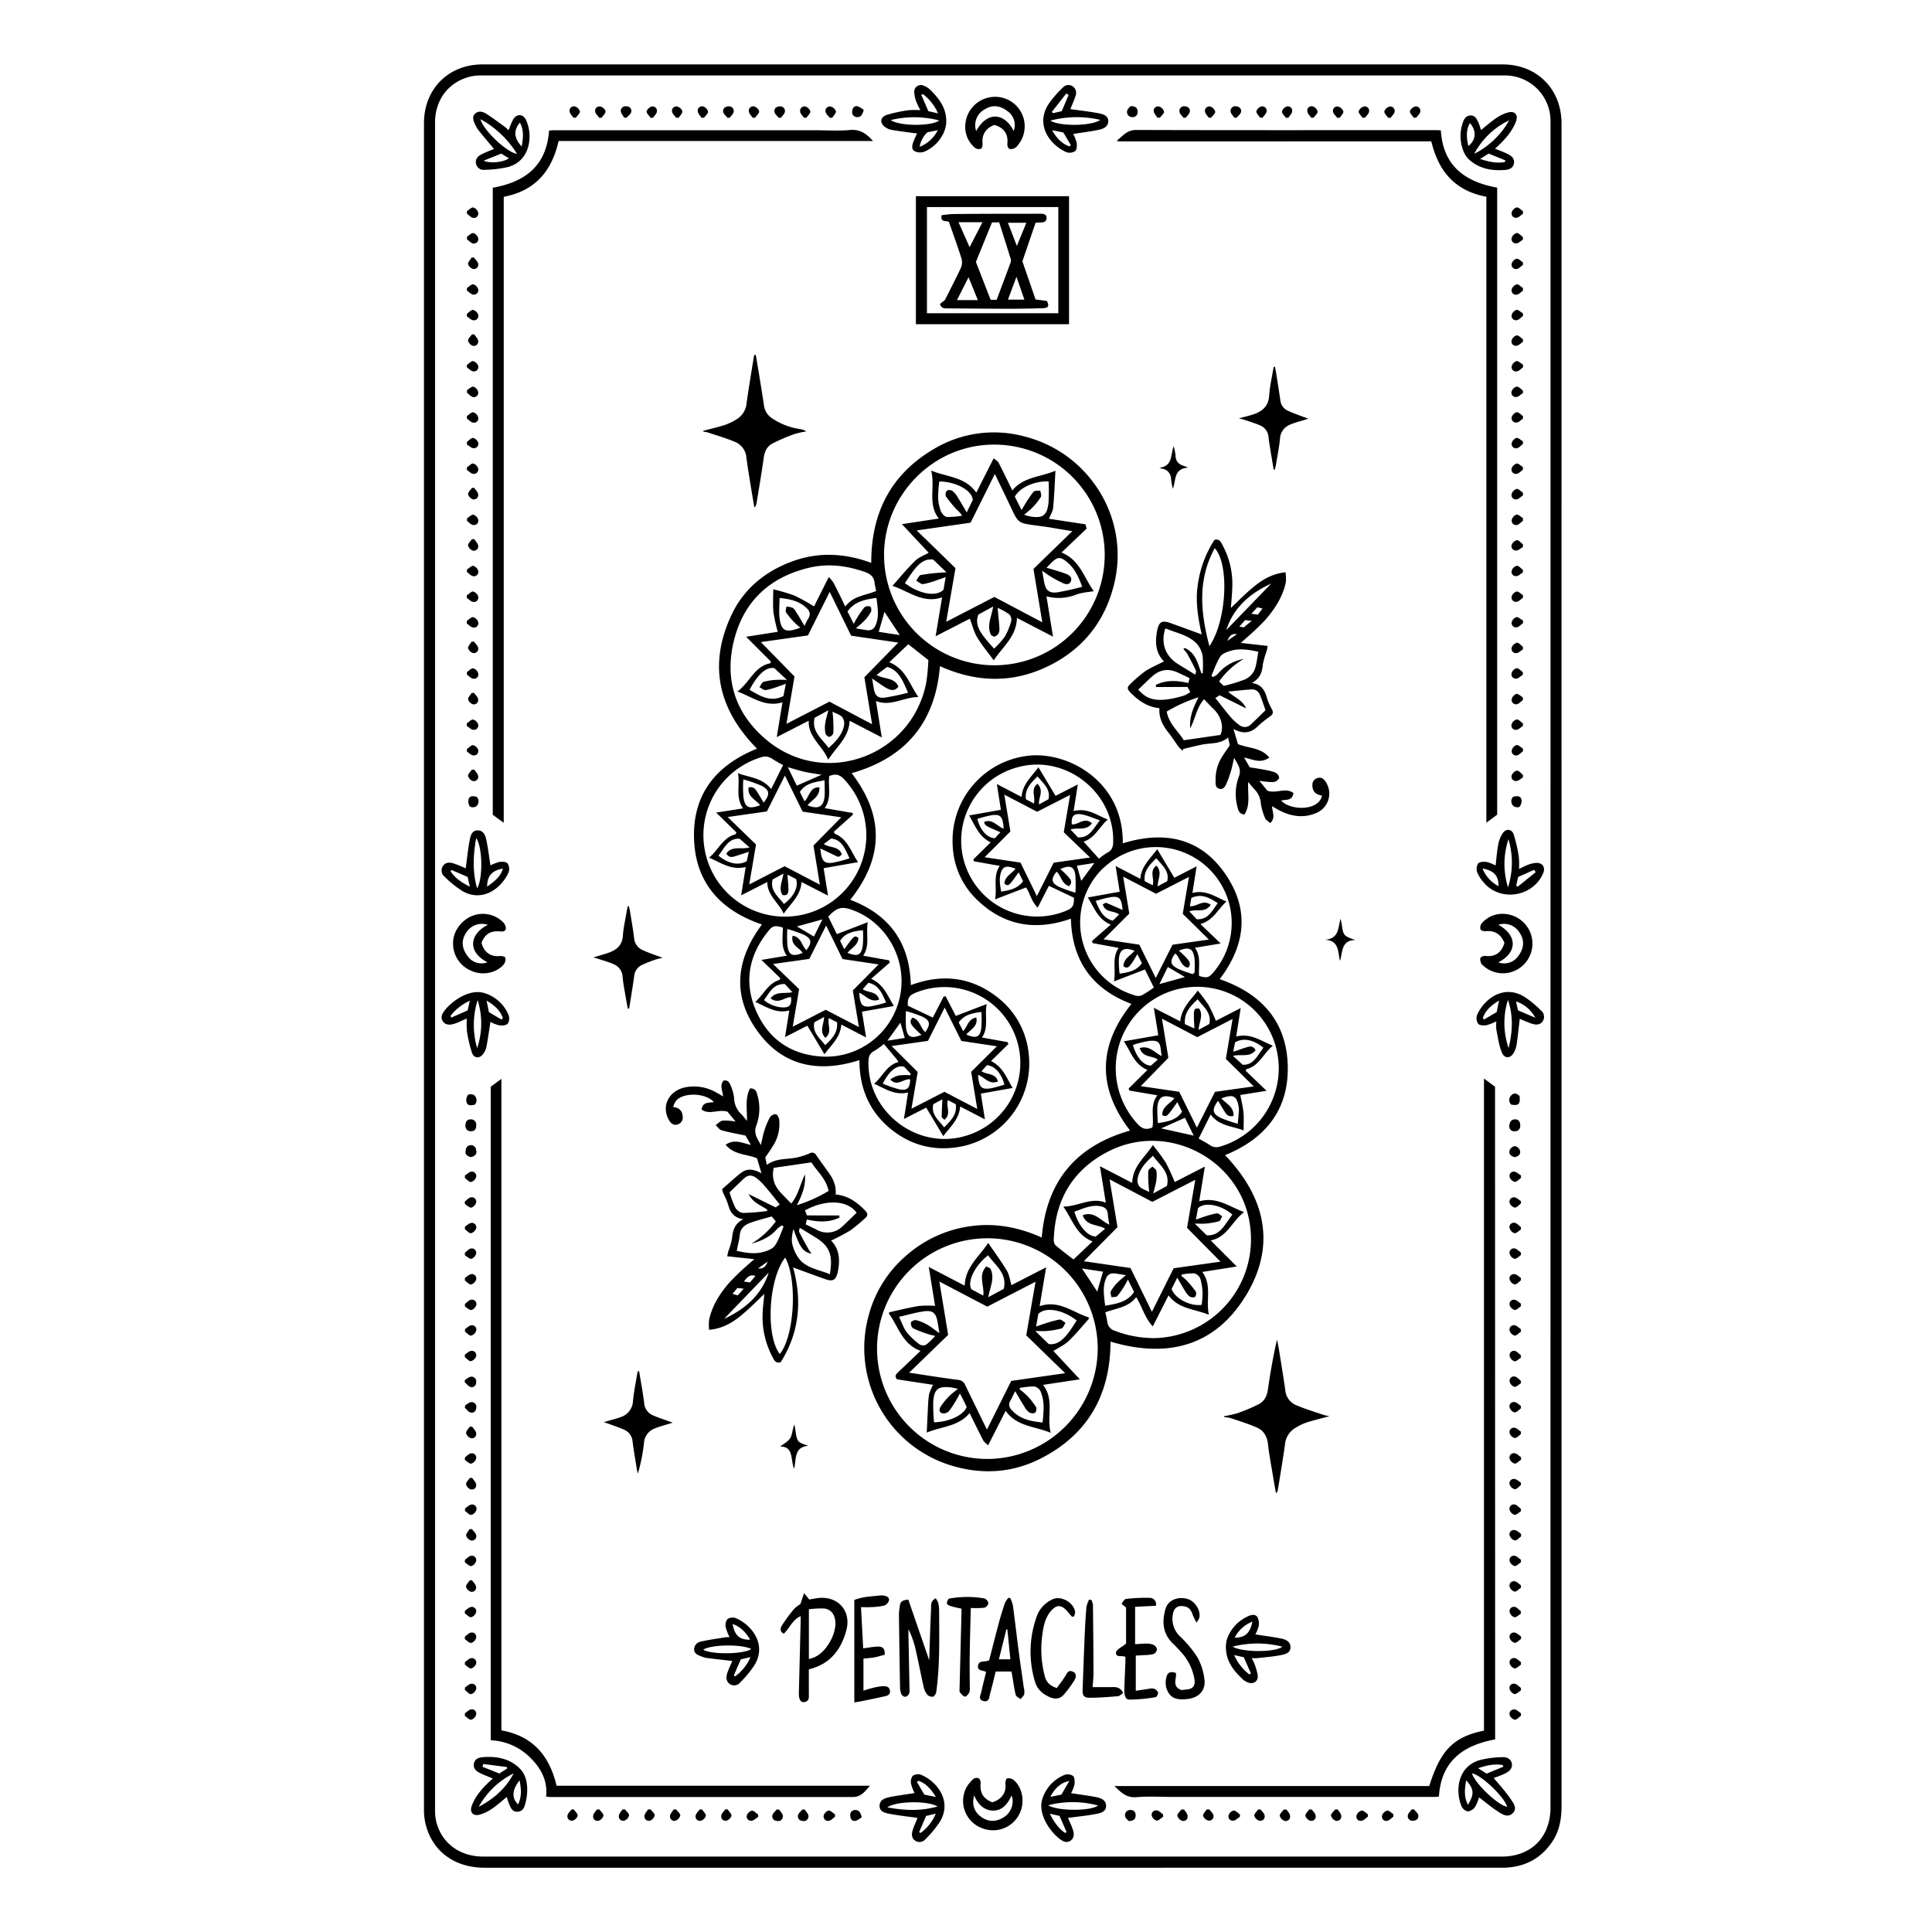 <svg xmlns="http://www.w3.org/2000/svg" viewBox="0 0 750 750"><path d="M606.18,51.28c0-1.19,0-2.39,0-3.58-.12-13.28-9.63-22.7-22.92-22.7H187.33c-13.24,0-22.74,9.52-22.74,22.82V375q0,163.77,0,327.55a23,23,0,0,0,.61,5.5c2.61,10.62,11.24,17,22.92,17H583.68c8.12-.19,14.56-3.48,19.05-10.33,2.8-4.27,3.47-9,3.46-14Q606.17,376,606.18,51.28ZM601.9,701.63c0,11.55-7.47,19.09-18.94,19.09H187.6c-9.35,0-16.5-5.46-18.37-14.12a22.64,22.64,0,0,1-.34-4.74q0-163.49,0-327V47.51c0-8.93,5.46-15.94,14-17.85a18.44,18.44,0,0,1,4.14-.37H583.91a17.67,17.67,0,0,1,18,17.8c0,1.52,0,3.05,0,4.57ZM269.42,325.44c.49,17.24,10.32,28,26.37,33.45-9.88,13.24-11.71,27.14-2.16,40.82,9.81,14.07,23.8,17,40,11.83,0,10.6,3.64,19.58,11.73,26.38s17.6,9.19,28.07,7.1a32.88,32.88,0,0,0,25.86-36.4,31.55,31.55,0,0,0-11.9-21.32c-10.18-8.08-21.56-9.42-33.81-4.87-.41-16.52-8.37-27.41-23.52-33.13q19.56-24.45.53-49.16c20.87-5.9,32.47-19.54,34.3-41.53,14.1,6.34,28.14,6.74,42,0s22.56-18,25.88-33.06c5.5-25-10.2-49.93-35.27-56.17a45.39,45.39,0,0,0-35.1,5c-16.56,9.78-24.23,24.72-24.18,44.12-10.57-3.9-20.94-4.29-31.29-.34s-18.41,10.76-23.06,20.77c-9,19.37-4.92,36.57,10,51.71C278,297,268.93,308.27,269.42,325.44Zm86.52,59.74a29.47,29.47,0,1,1,18.39,55.91c-18.57,5.22-37.61-9.57-37.19-28.85,0-2,.48-3.44,2.39-4.35a29.37,29.37,0,0,0,3.61-2.63l5,6c.19.24.34.52.65,1-4.57,1.23-6.1,5.56-9.46,8.46,4.25,1.86,8,4.62,13.18,3.38-.54,3.45-1,6.66-1.62,10.29l8.66-4.42c2.18,3.64,4.3,7.2,6.63,11.08,2.74-3.71,6.17-6.51,6.55-11.51l9.61,5c-.6-3.75-1.11-7-1.57-10l12.32-2.19c-2.37-4-3.78-8.2-8.38-10.45l6.74-6.59c-.08-.25-.17-.5-.25-.75l-10-1.79c2.7-3.94.95-8.22,1.83-13l-12,4.61-3.94-7.62-.79.13-4.18,8.13-9.72-4.62C352.3,387.26,352.89,386.34,355.94,385.18ZM379,395c-3.24.58-3.38,3.54-5.11,5.27-.6-1.17-1.14-2.2-1.72-3.34,2.08-3,5.19-3.62,8.81-4.1a45.44,45.44,0,0,1-.05,6.41c-.5,3.3-1.88,4.09-5.79,2.38C376.6,399.66,379.77,398.58,379,395Zm-5.8,9.1L387,406.17l-10,9.93c.8,4.81,1.55,9.36,2.38,14.4l-12.75-6.66-12.8,6.56c.85-5,1.62-9.53,2.42-14.25l-10.13-10.08,14.11-2,6.5-12.94ZM381,415.84l2.19-2.37c3.16.49,5.53,3.2,6.73,7.56a42,42,0,0,1-5.46,1.48c-3.22.45-4.14-.36-4.62-3.51-.08-.51-.1-1-.16-1.72,2.58.86,4.28,4,7.75,2.52C386.4,416.46,383.11,417.3,381,415.84Zm-14.38,18.87c2.75-2.21.59-5.06,1.33-7.64l3.08,1.57c.58,4-1.89,6.35-4.51,9-2.1-2.79-5.13-4.86-4.21-9l3.52-1.88c-.11,2.38-.24,4.58-.26,6.77C365.54,433.86,366.09,434.18,366.59,434.71ZM353.33,419c-.05,3.35-1.1,4.46-4.17,3.89a46.08,46.08,0,0,1-6.46-2.21c2.33-4.71,5.41-7.5,8.33-6.54l2.5,2.69-.15.57a26.73,26.73,0,0,0-4.2.05,8.43,8.43,0,0,0-3.57,1.61C348.3,422,350.7,418.66,353.33,419Zm-1.64-26.51a54,54,0,0,1,6.27,2.13c3.15,1.52,3.39,3,1.22,6.05-1.91-1.58-2-4.81-4.94-5.62-1.56,1.6-.38,2.77.48,3.8a36.2,36.2,0,0,0,3,2.87c-4.48,1.87-5.56.41-6-2.8A50,50,0,0,1,351.69,392.45ZM344.48,404l5.06-7c.58,2,1.1,3.85,1.69,5.94ZM331,353.3c13.1,4.77,21.1,19,18.49,32.89a29.33,29.33,0,0,1-29.63,24c-12.17-.47-21.18-6.3-26.16-17.35s-3.25-21.61,4.33-31.11c1.93-2.43,2.59-2.58,5.87-1.65.06,3.64-.92,7.44,1.54,10.92l-9.87,1.64c2.62,2.52,5,4.79,7.31,7.06l-.21.67c-4.49,1.33-6.13,5.58-9.47,8.58,4.26,1.81,7.95,4.67,13.2,3.31-.56,3.51-1.07,6.72-1.65,10.34l8.66-4.43,6.63,11.09c2.75-3.73,6.2-6.52,6.55-11.53l9.63,5c-.61-3.77-1.13-7.05-1.6-10l12.4-2.21c-2.51-3.92-3.78-8.25-8.83-10.55l7.2-6.28c-.08-.29-.17-.59-.25-.89L335.09,371c2.68-3.94,1-8.22,1.77-13l-12,4.62-3.33-6.79C324.88,352.23,326.76,351.74,331,353.3ZM312,362.84c3.1,1.53,3.32,3.1,1.06,6-1.91-1.75-1.95-5-5.34-5.59-.92,3.68,2.54,4.59,3.88,6.67-4.41,1.81-5.45.38-5.92-2.82a50.35,50.35,0,0,1-.05-6.46A55.42,55.42,0,0,1,312,362.84Zm-2.63-3.19,9.9-2.74c-1.19,2.4-2.28,4.61-3.3,6.65Zm4.8,12.6,6.53-12.95c2.24,4.57,4.29,8.77,6.37,13l14,2.09-10,10.11c.76,4.63,1.52,9.17,2.35,14.2L320.54,392l-12.8,6.57c.85-5.06,1.61-9.53,2.47-14.61l-10.11-9.73Zm13.6-3.74-1.64-3.27c1.58-2.52,4.07-3.71,8.86-4.12a40.43,40.43,0,0,1-.05,5.83c-.5,3.32-1.4,4.75-5.94,2.95,1.48-1.92,4.21-3,4.23-5.83C331.68,363.06,331.68,363.06,327.72,368.51ZM334.89,384l2.23-2.48c4.09.86,5.31,4.16,6.86,7.65a47.75,47.75,0,0,1-6,1.51c-2.93.35-3.75-.42-4.23-3.3-.1-.57-.13-1.15-.23-2,2.67,1.09,4.41,4,7.79,2.64C340.25,384.63,337,385.51,334.89,384Zm-14.47,18.87c2.78-2.27.7-5,1.35-7.64l3.17,1.61c.4,4-1.94,6.41-4.59,8.88-2.07-2.7-5.05-4.77-4.23-8.87l3.81-2.07C319.82,397.73,317.92,400.35,320.42,402.91Zm-13.32-15.8c.29,3.12-.62,4.15-3.52,4a12.28,12.28,0,0,1-7-2.83c2.12-2.85,3.54-6.38,8.08-6.23l2.94,3.14c-2.93.75-6.08-.57-8.49,2.38C302.25,390,304.59,387,307.1,387.11ZM385.72,172.6a42.83,42.83,0,1,1-42.53,42.85C343.18,192,362.39,172.66,385.72,172.6Zm-42.37,64.93,5.94,9-8.17-1.25C341.88,242.66,342.61,240.12,343.35,237.53ZM340.28,262l4.08-3.1c4.5,1.15,6.13,5.36,8.14,10a86.07,86.07,0,0,1-9,1.91c-2.83.31-3.81-.76-4.32-3.64-.19-1.09-.36-2.18-.63-3.79,1.93,1.31,3.43,2.43,5,3.39,2.5,1.51,3.83,1.46,5.21-.2C347.26,262.85,343.19,263.79,340.28,262Zm-4.73.92c.95,5.73,1.93,11.69,3,18.23L322,272.38,305.29,281c1.1-6.44,2.1-12.35,3.13-18.4l-13.06-13.35,18.28-2.58,8.45-16.9c2.9,5.93,5.62,11.48,8.31,17l18.3,2.68Zm-15.12,21.75c.12.58,1,1.42,1.53,1.37a2.18,2.18,0,0,0,1.53-1.47,46.28,46.28,0,0,0-.08-5.52c0-.82-.13-1.63-.23-2.78,1.49.78,2.89,1.16,3.72,2.07a4.19,4.19,0,0,1,.77,3.16c-.65,3.7-3.14,6.28-6,8.86-2.63-3.67-6.72-6.37-5.43-11.72l5.31-2.9c-.49,2-1,3.61-1.22,5.22A10.74,10.74,0,0,0,320.43,284.62ZM297.29,267.9a30.6,30.6,0,0,0,4.92-1.44c.8-.26,1.59-.54,2.86-1-.38,1.91-.65,3.3-.94,4.74-5.13,2.58-9.09-.09-13.15-2.41,2.52-4.79,5.91-9.12,9.61-8.42l4.88,4.55c-1.57,0-2.8-.09-4,0a24.26,24.26,0,0,0-5.05.77c-.68.22-1.08,1.36-1.61,2.08C295.64,267.2,296.53,268,297.29,267.9Zm7.86-30.17a28.85,28.85,0,0,0,3.26,3.92,28.38,28.38,0,0,0,2.28,2c-5.21,2-7.29,1.6-8-3.24-.4-2.63-.07-5.36-.07-8.26,4.05.38,7.59,1.16,10.44,3.83,1.29,1.21,1.78,2.57.65,4.22a28.14,28.14,0,0,0-1.41,2.78c-1.11-1.9-2-3.48-3-5a5.86,5.86,0,0,0-1.54-2,7.2,7.2,0,0,0-2.48-.48C305.22,236.2,304.81,237.2,305.15,237.73Zm35,4.38c-.8,2.22-1.95,2.85-4.24,2.43l-3.69-.62a41,41,0,0,0,3.37-3,16.24,16.24,0,0,0,2.55-3.47c.27-.51,0-1.91-.33-2a2.56,2.56,0,0,0-2.27.34,32.87,32.87,0,0,0-2.91,4.22c-.38.59-.69,1.24-1.2,2.18L329,237.38c2.72-3.93,6.83-4.65,11.25-5.29C340.62,235.51,341.33,238.81,340.14,242.11Zm-55.26,6.68c3.75-15.35,13.89-24.77,29.27-28.41,7.31-1.73,14.46-.82,21.5,1.63,2.23.78,3.68,1.9,3.86,4.39a21.71,21.71,0,0,0,.64,3c-4.06,1.79-8.92,1.79-12,6.08-1.62-3.31-3.06-6.31-4.59-9.26a14.42,14.42,0,0,0-1.85-2.2L316,235.42a75.86,75.86,0,0,0-7.6-4.22,74.07,74.07,0,0,0-8.22-2.43c0,3.16-.22,6.06.07,8.92a64.79,64.79,0,0,0,1.68,7.58l-12.29,1.92,9.59,9.61-.12.66c-6.27,1.19-8,7.35-12.82,11,5.82,2.1,10.63,6.21,17.46,4.19-.75,4.55-1.45,8.8-2.22,13.49l12.41-6.36c-.26,6.48,5.34,9.62,7.58,15.14,3.13-5,8-8.48,8.31-15.12l12.49,6.47c-.76-4.72-1.47-9.18-2.27-14.14,5.84,2.28,10.67-1.52,16.46-1.53-3.5-5-4.93-11-11.3-13.51,2.58-2.43,4.94-4.67,7.39-7l7.8,6.16a85.32,85.32,0,0,1-.8,8.55c-5.37,28.53-39,41.13-61.58,22.81C285.71,277.59,281.1,264.24,284.88,248.79Zm34.9,78.85,2.82-2.1c4.19.33,5.41,4,7.18,7.65a52.48,52.48,0,0,1-6.39,1.7c-3.16.44-4.14-.43-4.69-3.52-.12-.67-.17-1.37-.25-2,2.32,1.11,4.48,2.16,6.65,3.17a1.06,1.06,0,0,0,.77-.09,6.34,6.34,0,0,0,.92-.77C325.64,328.33,322.1,329.27,319.78,327.64Zm-4,.6c.8,4.88,1.6,9.75,2.48,15.19l-13.68-7.16c-4.38,2.26-8.77,4.52-13.73,7.06.9-5.34,1.72-10.17,2.62-15.49l-11-10.67L297.7,315l7-13.92c2.43,4.95,4.67,9.5,6.88,14l15,2.19Zm-12,19.19c2,.48,2.27-.84,2.28-2.12,0-1.78-.23-3.55-.39-5.78l3.36,1.73c1,3.09-.87,6.82-4.72,9.67-2.14-2.85-5.47-5.13-4.41-9.52l4.22-2.28C303.71,342.18,302.15,344.76,303.74,347.43Zm-17.56-15.31c1.37-.43,2.74-.89,4.46-1.45-.35,1.6-.58,2.68-.79,3.62-3.14,1.85-7.2,1-11-2.13,2.31-2.88,3.76-6.81,8.2-6.57l3.86,3.35c-3.2,1-6.78-.79-9,2.42C283.18,333.39,284.72,332.58,286.18,332.12Zm8.9-19.53c-4.43,1.59-5.89,1-6.53-3.1a50.57,50.57,0,0,1-.05-6.93,57.8,57.8,0,0,1,6.95,2.41c3.32,1.66,3.51,3.34.95,6.63-.77-1.29-1.47-2.53-2.23-3.72s-1.38-2.65-3.59-2.23C290,309.35,293.47,310.4,295.08,312.59Zm10.77-14.74c2.45.68,4.51,1.35,6.62,1.81s4.29.74,6.41,1.1L309.31,305C308.35,303,307.17,300.56,305.85,297.85Zm7.61,14.77c1.59-2.17,4.84-3.25,4.57-7-3.82-.1-3.77,3.6-5.77,5.45l-1.8-3.63c2.11-3.32,5.55-3.84,9.58-4.5,0,2.26.17,4.35,0,6.41C319.59,313.31,317.64,314.26,313.46,312.62ZM295.38,294a4.68,4.68,0,0,1,4.48.62A44.88,44.88,0,0,0,304,297c-1.53,3.08-3,6.05-4.65,9.32-3.31-4.35-8.27-4.45-12.88-6.15.91,4.64-1.09,9.29,2,13.64L278,315.44l7.87,7.68c-.1.24-.19.49-.29.74-5,1.23-6.57,6-10.33,9.1,4.63,1.9,8.58,5,14.22,3.61-.59,3.74-1.14,7.2-1.75,11l10.14-5.17c0,5.23,4.35,7.9,6.36,12.29,2.76-4,6.58-6.94,6.94-12.29l10.27,5.28c-.64-4-1.21-7.61-1.69-10.65l13.35-2.34c-2.82-4.14-4-9-9.05-11.05l-.35-.74q3.69-3.31,7.39-6.62c0-.24-.07-.47-.1-.7l-10.85-1.86c2.85-3.91,1.24-8.45,1.79-12.45,2.57-1.11,4.17-.48,5.79,1.28A31.62,31.62,0,1,1,295.38,294Zm188.19,209.1c12-19.65,7.68-38.27-8-54.67,15.61-6.35,24.77-17.6,24.33-34.75s-10.24-28-26.42-33.57c9.45-12.41,11.6-25.64,3.44-38.89-9.57-15.57-24-19.11-41.07-13.84.37-24.35-21.94-36.23-37.56-33.89a33.11,33.11,0,0,0-28.44,35,30.72,30.72,0,0,0,9.78,21.14c10.44,9.89,22.64,11.75,36.1,7,.41,16.55,8.43,27.39,23.49,33.09-13.07,16.36-13.18,32.71-.52,49.16-20.94,5.93-32.49,19.62-34.3,41.53-8.91-4-18-5.73-27.48-4.42a47.2,47.2,0,0,0-25,11.32,46.1,46.1,0,0,0-14.71,23.37A47.66,47.66,0,0,0,369.59,569c11.66,3.48,23.2,2.8,34.05-2.63,18.61-9.3,27.41-24.89,27.46-45.56C453,527.36,471.57,522.71,483.57,503.05ZM413.35,353.77a29.47,29.47,0,1,1-18.21-55.95c18.54-5.07,37.4,9.69,37,28.91,0,2-.48,3.43-2.39,4.35a23.12,23.12,0,0,0-3.12,2.27l-6-6.64c4.34-1.29,6-5.54,9.39-8.57-4.32-1.73-8-4.66-13.24-3.27.55-3.51,1.06-6.72,1.63-10.35l-8.65,4.42-6.64-11.07c-2.74,3.71-6.17,6.51-6.55,11.5l-9.6-5c.59,3.75,1.11,7,1.57,10l-12.32,2.18c2.35,4,3.76,8.2,8.36,10.45l-6.72,6.61.24.75,10,1.77c-2.67,3.93-1,8.21-1.81,13l12-4.62c1.48,1.95,1.95,5.28,4.54,7.84,1.63-3.17,3.08-6,4.35-8.47l9.71,4.61C417,351.64,416.39,352.62,413.35,353.77Zm-17.92-15.14,1.72,3.42c-2.07,2.95-5.15,3.54-8.51,4.07-.41-2.61-.92-5.11,0-7.63.83-2.25,2.24-2.58,5.58-1.25-1.5,1.93-4.2,3-4.27,5.81C391.52,344.15,391.52,344.15,395.43,338.63Zm.72-3.77-13.91-2.09c3.49-3.48,6.74-6.74,10-10-.78-4.71-1.53-9.25-2.37-14.3l12.74,6.66,12.8-6.54c-.84,5-1.6,9.48-2.45,14.49l10.21,9.81-14.13,2-6.53,13C400.29,343.3,398.24,339.11,396.15,334.86Zm-7.8-11.78-2.16,2.34c-3.05-.21-5.67-3.13-6.78-7.53a47,47,0,0,1,5.66-1.45c3-.38,3.9.41,4.38,3.35.09.57.11,1.15.17,1.91-2.58-.92-4.35-4-7.58-2.61C382.39,320.51,382.39,320.51,388.35,323.08Zm14.35-18.82c-2.75,2.23-.59,5.08-1.35,7.66l-3.1-1.66c-.51-3.92,1.92-6.31,4.53-8.88,2.1,2.7,5.13,4.78,4.24,8.89l-3.69,2C403.1,309.58,405.41,306.84,402.7,304.26ZM416.06,320c-.26-3.1.76-4.37,3.72-3.88,2.32.39,4.53,1.44,7.2,2.33-2.63,3.27-4,6.87-8.53,6.62L415.57,322c2.86-.89,6.07.65,8.32-2.37C421,316.94,418.57,320.38,416.06,320Zm1.42,26.54a54.1,54.1,0,0,1-6.42-2.29c-3-1.52-3.15-3.12-.88-5.87,1.78,1.64,2,4.7,4.77,5.61,1.71-1.52.52-2.71-.34-3.74a31.69,31.69,0,0,0-3-2.87c3.85-1.77,5.38-.91,5.83,2.26A53.6,53.6,0,0,1,417.48,346.51ZM424.84,335l-5.1,6.95c-.57-2-1.09-3.79-1.69-5.88Zm3.48,2A29.46,29.46,0,0,1,471,377.52c-1.8,2.05-2.43,2.23-5.52,1.35-.29-3.55.89-7.44-1.62-10.95l10-1.66L466,358.71c5.15-1.47,6.72-5.8,10.13-8.73-4.33-1.81-8-4.69-13.24-3.32l1.64-10.35-8.65,4.44-6.65-11.09c-2.74,3.74-6.18,6.55-6.56,11.51l-9.59-5c.6,3.77,1.12,7.05,1.58,10l-12.4,2.23c2.55,3.91,3.76,8.3,8.93,10.54l-7.26,6.34c.08.27.15.55.22.83l10.1,1.86c-2.69,3.95-1,8.22-1.78,13l12-4.62,3.46,7a41.11,41.11,0,0,1-4.9,3.14,4.45,4.45,0,0,1-2.85-.21A29.43,29.43,0,0,1,428.32,336.93Zm11,37c.73-1.08,1.36-2.22,2.19-3.58.67,1.29,1.2,2.33,1.78,3.46-2.09,3-5.19,3.62-8.67,4.09a44.69,44.69,0,0,1-.29-5.43c.28-4,2-5,6.09-3.45-1.55,1.91-4.22,3-4.31,6C437.73,376.34,438.53,375.07,439.3,373.94Zm2.95-7.29-13.88-2.06,10-10c-.78-4.73-1.53-9.28-2.37-14.35l12.76,6.66,12.78-6.55c-.84,5-1.6,9.45-2.42,14.33l10.15,10-14.12,2-6.51,12.93ZM434.42,355,432,357.41c-3.9-1-5.17-4.18-6.67-7.65a44.4,44.4,0,0,1,6-1.51c3-.36,3.77.39,4.26,3.25.1.58.13,1.17.19,1.76-2.22-1-4.27-1.93-6.37-2.78-.28-.11-.77.34-1.31.59C429,354.41,432.41,353.37,434.42,355Zm14.51-19c-2.94,2.17-.66,5.14-1.45,7.66l-3.11-1.6c-.48-4,1.92-6.38,4.55-8.91,2.08,2.75,5.17,4.82,4.19,8.92l-3.71,2C449.36,341.37,451.36,338.72,448.93,336Zm13,15.79c.18-1.08.36-2.13.54-3.2,3.95-1.86,7-.08,10.27,2-2.24,2.94-3.68,6.52-8.18,6.26l-2.87-3.07c2.82-1,6.23.71,8.31-2.53C467,349,464.73,352,461.93,351.82Zm-8.59,23.58,6.64,3.91-9.9,2.74C451.24,379.68,452.33,377.48,453.34,375.4Zm3.88.66c-3-1.53-3.17-3-1-5.9,1.94,1.54,1.93,4.88,5,5.55,1.45-1.61.26-2.75-.6-3.79a36.13,36.13,0,0,0-3-2.86c4.62-1.83,5.57-.31,6.09,3.09a37.21,37.21,0,0,1,0,5.49l-.68.53A48.73,48.73,0,0,1,457.22,376.06ZM436,401.51a31.65,31.65,0,1,1,37.69,43.58,4.37,4.37,0,0,1-3.95-.52c-1.3-.89-2.72-1.6-4.42-2.58,1.5-3,3-6,4.66-9.33,3.25,4.43,8.27,4.44,12.78,6.16,0-2.54.16-4.78-.05-7s-.78-4.36-1.23-6.74l10.19-1.64-8.09-7.76c.08-.21.16-.42.23-.63,5-1.21,6.57-6.05,10.32-9.11-4.68-1.86-8.64-5-14.24-3.55.59-3.78,1.14-7.25,1.75-11.07L472,396.28a60.39,60.39,0,0,0-2.85-6.16,62.17,62.17,0,0,0-4.18-5.57c-2.59,3.57-6.27,6.57-6.79,11.94-3.42-1.74-6.65-3.4-10.25-5.25l1.71,10.65-13.38,2.35c2.81,4.12,4,8.95,9.19,11.1l-7.31,7.23.29.78,10.86,1.85c-3,3.92-1.19,8.43-1.91,12.46-2.39,1.08-4,.56-5.65-1.21A31.8,31.8,0,0,1,436,401.51Zm15.26,31.42c1.71.71,1.71.71,5.77-5.09l1.84,3.7c-2.12,3.31-5.55,3.85-9.37,4.45a59.42,59.42,0,0,1-.23-6c.29-4.25,2.3-5.36,6.61-3.68C454.23,428.52,451,429.59,451.22,432.93Zm8.74,1,3.39,6.91-12.64-2.8Zm-2.23-10.1-14.94-2.19c3.67-3.75,7.17-7.32,10.73-11-.8-4.88-1.59-9.75-2.48-15.18l13.69,7.16,13.72-7.06c-.9,5.34-1.72,10.17-2.62,15.5l10.83,10.68-15.06,2.12c-2.33,4.63-4.58,9.1-7,13.91Zm-8.27-12.55-2.72,2.39c-2.82-.06-5.51-3-7-8a38.92,38.92,0,0,1,6.42-1.61c3.49-.28,4.11.64,4.41,3.36.08.72.19,1.43.33,2.53-2.82-1.37-4.81-4.24-8.51-3.09C443.64,410.69,447.22,409.66,449.46,411.32Zm16.1-19.75c-2.34-.16-2.34-.16-1.93,7.73L460,397.59c-.46-4.45,2.14-7,4.93-9.67,2.21,2.94,5.49,5.18,4.52,9.6l-4.17,2.28C465.46,396.87,467.2,394.22,465.56,391.57Zm17.73,15.2c-1.41.45-2.81,1-4.59,1.56l.71-3.64c3.15-1.88,7.14-1.09,11,2.09-2.3,2.9-3.75,6.82-8.05,6.6l-3.74-3.44c2.93-.84,6.4.77,8.76-2.2C486.32,405.57,484.76,406.31,483.29,406.77Zm-9.15,19.63c4.44-1.6,5.84-1.09,6.63,3.06a7,7,0,0,1,.13,1.77c-.1,1.51-.26,3-.45,5.06a54.86,54.86,0,0,1-6.61-2.29c-3.32-1.65-3.51-3.32-1-6.64.77,1.3,1.45,2.54,2.23,3.73s1.35,2.7,3.74,2.14C479.06,429.69,476,428.46,474.14,426.4Zm-90.7,140a42.83,42.83,0,1,1,42.65-42.93A43,43,0,0,1,383.44,566.37Zm42.49-64.94c-1.87-2.83-3.76-5.7-5.95-9l8.18,1.24C427.41,496.29,426.68,498.83,425.93,501.43ZM429,477l-3.58,3c-3.11,0-6.6-3.82-8.35-9.61,3.12-1.09,6.12-2.63,9.61-2.21,2,.24,3.31,1.12,3.39,3.37a35.78,35.78,0,0,0,.6,3.87c-3.41-1.47-5.74-5.37-10.39-3.68C421.92,476.16,426.1,475.14,429,477Zm4.8-.61c-1-6.12-2-12.08-3.06-18.56l16.59,8.73L464,458c-1.11,6.47-2.12,12.41-3.19,18.65l13,13.12-18.21,2.57-8.43,16.9-8.33-17-18.12-2.64Zm15.12-21.85c-.12-.64-1-1.14-1.57-1.7-.55.58-1.53,1.12-1.58,1.74a38,38,0,0,0,.11,5.33c0,.83.14,1.65.24,2.8-1.47-.77-2.84-1.16-3.7-2a3.91,3.91,0,0,1-.84-2.95c.61-3.8,3.1-6.45,6-9.09,2.6,3.65,6.7,6.35,5.44,11.7l-5.34,2.94c.47-1.9.94-3.34,1.16-4.81A12.58,12.58,0,0,0,448.91,454.56ZM472.44,471a36.11,36.11,0,0,0-5.14,1.37c-.87.26-1.71.61-3.06,1.09.34-1.82.6-3.25.82-4.42,2.71-2.73,9.3-1.12,13.36,2.48-2.86,3.49-4.6,8.39-10,8L463.81,475c1.61,0,2.89.1,4.15,0a28.49,28.49,0,0,0,5.22-.9c.57-.17.87-1.25,1.3-1.91C473.8,471.78,473.05,471,472.44,471Zm-8.21,30.43a43.16,43.16,0,0,0-3.61-4.39,18.35,18.35,0,0,0-1.95-1.66c0-.19,0-.38,0-.58a21.78,21.78,0,0,1,5-.48,3.48,3.48,0,0,1,2.3,2.09,22.55,22.55,0,0,1,.86,5.62,32.47,32.47,0,0,1-.35,4.5c-4.34.67-10.32-2.39-11.67-6.15L457,496c1.14,1.93,2.05,3.57,3.05,5.16a7.09,7.09,0,0,0,1.74,2.12,2.37,2.37,0,0,0,2.1.21A2.06,2.06,0,0,0,464.23,501.47ZM429.08,497c.8-2.37,1.93-3,4.51-2.55,1,.18,2,.32,3.54.56a40.18,40.18,0,0,0-3.29,2.84,16,16,0,0,0-2.61,3.43c-.3.56.13,1.52.23,2.3.79-.14,1.89,0,2.31-.47a34.61,34.61,0,0,0,2.9-4.22c.39-.59.69-1.24,1.19-2.16l2.38,4.82c-2.7,4-6.86,4.59-11.23,5.33C428.67,503.51,428,500.27,429.08,497Zm17.83,22.43a41.8,41.8,0,0,1-14-2.78,4.09,4.09,0,0,1-3.08-3.67,34.88,34.88,0,0,0-.75-3.53c4.27-1.63,9-1.92,12-5.9,2.3,3.71,3.25,7.92,6.43,11.36,2.16-4.24,4.05-8,6.12-12.06,3.89,5.32,10.06,5.26,15.66,7.54-1.26-5.66,1.29-11.41-2.56-16.61l13.39-2.13L470,481.53c6.47-1.28,8.21-7.43,12.95-11-5.77-2.09-10.58-6.1-17.42-4.18.74-4.53,1.43-8.8,2.2-13.48l-11.72,6a75,75,0,0,0-3.49-7.6,76.18,76.18,0,0,0-5-6.75c-2.88,4.6-7.81,8.07-8,14.68L427,452.73c.76,4.75,1.48,9.21,2.27,14.15-5.79-2.28-10.61,1.5-16.51,1.52,3.56,4.91,4.93,11,11.37,13.52l-7.4,7c-2.44-1.9-4.83-3.64-7.06-5.58a3.4,3.4,0,0,1-.59-2.38c.55-15.34,7.46-26.92,21.13-33.95,23.61-12.12,52.6,3.73,55.2,30A38.34,38.34,0,0,1,446.91,519.46ZM335.54,473.17c1.49-1.24,1.52-2,.16-3.39-3.13-3.2-6.64-5.67-11.32-6.09.36-3.52-1.05-6.24-2.92-8.81-1.55-2.14-3.09-4.28-4.6-6.45a1.79,1.79,0,0,0-2.53-.71,28.71,28.71,0,0,1-4.45,1.49c-4,1-8.46.2-12.18,3-.24-1.08-.43-2-.63-2.88,1-1.45,2-2.86,2.88-4.31a15.74,15.74,0,0,0,2.53-10.41c-.09-.78-.82-2.06-1.32-2.09a2.93,2.93,0,0,0-2.32,1.27,30,30,0,0,0-2.17,5.31c-.52,1.6-.8,3.29-1.3,5.4-1.49-2.7-2.94-4.65-1.72-7.69a18.76,18.76,0,0,0,.36-11.74c-.32-1.25-.72-2.62-2.86-2.54-2,3.87-1.09,8.12-1.18,12.59-.87-1-1.47-1.88-2.21-2.6a8.81,8.81,0,0,1-2.77-6.11,16.4,16.4,0,0,0-1.34-5c-.41-1-1-2.27-2.73-1.94-1.68,1.83-.39,3.92-.22,6.15-1-.58-1.83-1.08-2.69-1.54a17.3,17.3,0,0,0-11.89-2c-6.57,1.31-9.59,7.46-6.34,12.89.76,1.27,1.81,2,3.3,1.54a2.81,2.81,0,0,0,1.9-3.31,3.45,3.45,0,0,0-3.65-3.37c.51-2.41,1.91-3.76,4.55-4.47,4-1.07,9.09,0,11.24,2.46-1.84.41-4.32-.26-4.75,2.91,3.11,2.24,6.49-.31,10.07.85l3.11,3.79a24.1,24.1,0,0,0-5-.35c-1,.13-1.82,1.14-2.72,1.76.76.7,1.43,1.79,2.32,2,2.92.83,5.92,1.34,9.25,2.05l2.09,3.61c-3.31-.63-6.25-2.48-9.8-.05,3.31,4,8.06,3.56,12.18,5.25l1.74,5.86c-2.95-1.72-5.56-2-7.89-.22-2.49,1.89-4.77,4.07-7.41,6.36a12.36,12.36,0,0,0,.51,1.67,32.7,32.7,0,0,1,1.81,4.19c.74,2.88,2,5.16,5.89,5.81-3.6,1.84-4.05,4.66-4.38,7.64a27.4,27.4,0,0,1-1.39,4.73c-.19.67-.31,1.37-.46,2l10.53,1.13c-.83.73-1.33,1.14-1.8,1.58a98.29,98.29,0,0,0-7.76,7.36c-3.7,4.27-6.81,9-8,14.67a21.48,21.48,0,0,0,0,3.81c5.25-.46,9-2.77,12.33-5.48s6.31-5.8,9.13-8.44c-.2,2.23-.59,5-.68,7.75a32.94,32.94,0,0,0,3.81,16.65c.61,1.16,1.14,2.69,3.23,2.09,7.28-11.57,8.36-24,4.79-36.78,4.16,1.52,8.27,3.05,12.41,4.52,3.07,1.1,4.25.41,4.94-2.8,1-4.63.61-9-2.6-12.14a83.8,83.8,0,0,0,7.48-3.95A63.67,63.67,0,0,0,335.54,473.17Zm-35.17-19.81L315,451.23c2.08,3.41,5.67,6.21,6.65,11.09a55.15,55.15,0,0,1-12.32,5.54c2-3.87,3.52-7.6,3.15-11.93-1.86,3.77-2.61,8.1-5.33,11.28l-3.78-3.91C300.7,460.57,299.42,457.44,300.37,453.36Zm-11.95,17.51a4.32,4.32,0,0,1-3-2.11,41.3,41.3,0,0,1-2.21-5.9l5.25-5.07c1.72-1.67,3.21-1.91,5.14-.5a20.59,20.59,0,0,1,3.26,3.14c2,2.28,3.81,4.66,5.84,7.15l-1.59,1.14-10.48-5.17c1.67,3.38,4.75,4.34,7.16,6,0,.19,0,.38,0,.57A91.74,91.74,0,0,1,288.42,470.87ZM286,485.58c.44-2.25,1-4.3,1.21-6.38.28-2.42,1.9-3.67,3.82-4.41,2.76-1.05,5.65-1.72,8.51-2.57.65.75,1.07,1.25,1.63,1.91a32.4,32.4,0,0,1-9.46,8.66c3.85-1.06,7.37-2.62,10-5.75a9.93,9.93,0,0,1,1.86-1.37l.61.56c-1.07,2.45-1.85,5.11-3.34,7.29-.84,1.23-2.75,2-4.33,2.42C293,487,289.48,486.33,286,485.58Zm12.08,4.13c-.73,1.34-1.19,3-3.79,2.67Zm-4.81,5.6-2.15,2.56-2.36-.4C290,496.07,290.85,494.54,293.29,495.31ZM286.24,500l2.45.26-2.28,2.62-2.07-.61Zm-5.18,12L298.42,494C295.58,502.8,289.19,508.23,281.06,512Zm21.65,13.65c-5.6-7.3-4.36-29.32,2.11-37.46C309.63,496.9,308.39,518.77,302.71,525.62Zm19.44-31c-4-1.69-8.49-2.21-11.53-5.48a14.86,14.86,0,0,1-3-6.05c-.5-1.81-.1-3.87.36-6,.77,1.92,1.4,3.9,2.34,5.73s2.26,3.5,4.76,3.8a12.3,12.3,0,0,1-1.06-1.43c-1.29-2.29-2.58-4.58-3.76-6.94-.21-.41.12-1.11.21-1.67,2.44,1.51,4.53,2.75,6.57,4.05C322.1,483.93,323.4,487.33,322.15,494.66Zm-5-17.24c-1.42-.67-2.84-1.37-4.37-2.11.13-.59.26-1.14.43-1.9,4.36,1,8.61,1.25,12.65-.73,0-.28,0-.56-.07-.84H313.27c-.37-.9-.58-1.43-.79-1.93,6.69-3.81,15.89-4.73,20.07.88-1.8,1.74-3.56,3.49-5.38,5.17A8.42,8.42,0,0,1,317.1,477.42Zm121.83-212c-1.49,1.23-1.54,2-.19,3.39,3.12,3.18,6.63,5.67,11.29,6.11-.27,3.85,1.37,6.79,3.56,9.55,1.4,1.76,2.58,3.68,3.92,5.48a12,12,0,0,0,1.6,1.49c.05-.23.1-.46.16-.69,2.34-.55,4.68-1.12,7-1.63,3.47-.76,7.29-.11,10.44-2.8.26,1.19.46,2.13.64,3-1,1.51-2,2.86-2.86,4.26a16.22,16.22,0,0,0-2.65,9.22c0,1.33-.23,3.06,1.57,3.44,1.65.34,2.26-1.19,2.78-2.36a41.25,41.25,0,0,0,1.7-4.87c.42-1.44.7-2.92,1.13-4.8,1.49,2.56,3,4.42,1.81,7.39a19.31,19.31,0,0,0-.48,11.75c.29,1.25.65,2.62,2.68,2.86,2.49-3.82,1.14-8.24,1.49-12.67a31.75,31.75,0,0,0,2.39,2.85,8.65,8.65,0,0,1,2.5,5.61,22.83,22.83,0,0,0,1.67,5.66c.31.74,1.28,1.22,2,1.86,2.21-2.2.68-4.37.71-6.53,1.11.64,2,1.22,2.94,1.69,4.45,2.21,9,3,13.81,1.09a8.17,8.17,0,0,0,4.11-12.15c-.8-1.33-1.9-2.12-3.47-1.49s-1.92,1.86-1.72,3.42c.28,2.18,1.77,3,3.7,3.3-1.39,6.33-12.73,5.68-15.86,1.91,1.82-.44,4.33.27,4.75-2.91-3.1-2.26-6.48.31-10.08-.87l-3.14-3.83c6.18.75,6.43.71,7.72-1.16-.6-2.26-1.29-2.51-11.46-4.12-.62-1.09-1.32-2.3-2.18-3.78,3.33.64,6.27,2.51,9.79,0-3.32-4-8.08-3.52-12.18-5.22L478.84,283c3.69,2,6.6,1.64,9.3-.94a42.14,42.14,0,0,1,4.89-3.94c1.07-.76,1.36-1.51.78-2.67a24.06,24.06,0,0,1-1.82-4c-.85-3-1.85-5.69-6-6.32,3.33-1.88,4-4.4,4.26-7.24a33.1,33.1,0,0,1,1.51-5.3,17.69,17.69,0,0,0,.34-1.84l-10.42-1.18c.86-.77,1.3-1.14,1.72-1.54a100,100,0,0,0,7.76-7.35c3.7-4.27,6.83-9,8-14.67a17.29,17.29,0,0,0-.13-3.86c-5,.53-8.77,2.76-12.14,5.48s-6.32,5.82-9.06,8.38c.18-2.7.57-6.06.57-9.41a31.42,31.42,0,0,0-3.76-14.87c-.62-1.17-1.13-2.69-3.18-2.16a42.66,42.66,0,0,0-6.55,18c-.9,6.48.3,12.81,1.58,18.71-4.18-1.52-8.3-3.06-12.46-4.52-2.87-1-4.07-.32-4.73,2.63-1,4.67-.76,9.09,2.56,12.36-2.56,1.33-5.15,2.42-7.47,3.93A63.52,63.52,0,0,0,438.93,265.38Zm34.86,19.88-14.31,2.07c-2.05-3.47-5.73-6.23-6.61-11.13a56.13,56.13,0,0,1,12.36-5.53c-2,3.86-3.63,7.61-3.23,12,2-3.72,2.52-8.18,5.37-11.25,1.32,1.36,2.45,2.61,3.67,3.78C474,278,475.17,282,473.79,285.26Zm15.37-15.34c.77,1.95,1.42,3.95,2.06,5.76-1.84,1.79-3.63,3.58-5.49,5.33a3.34,3.34,0,0,1-4.66.42,19.72,19.72,0,0,1-3.22-2.89c-2.08-2.43-4-5-6.12-7.59l1.66-1.09,10.3,5.1c-1.5-3.39-4.66-4.26-7-6.52,3.05-.29,6.09-.64,9.14-.85A3.24,3.24,0,0,1,489.16,269.92Zm-.72-17c-.49,2.48-.63,5-1.56,7.3a7.48,7.48,0,0,1-3.67,3.52,64.37,64.37,0,0,1-8.2,2.5l-1.81-1.75a31,31,0,0,1,9.55-8.72,17.58,17.58,0,0,0-7.89,3.63,35.12,35.12,0,0,0-2.51,2.52,8.42,8.42,0,0,1-1.59.88l-.55-.52c1.12-2.5,2-5.18,3.46-7.44.75-1.14,2.56-1.78,4-2.22C481.28,251.6,484.89,252.22,488.44,253Zm-12.09-4.14c.75-1.31,1.2-3.05,3.77-2.61Zm6.43-5.26-1.72-.33,2.24-2.48,2.57.26Zm5.46-4.95-2.52-.33,2.35-2.53,2,.49Zm5.15-12q-8.7,9-17.41,18C478.89,235.76,485.27,230.32,493.39,226.59Zm-21.86-13.76c5.75,6.25,4.61,28.25-2.09,38C466,237.65,464.87,225.09,471.53,212.83Zm-19.13,31.1c3.75,1.62,7.84,2.32,11.12,5a9.18,9.18,0,0,1,3.33,6.13,49.29,49.29,0,0,1,0,6.2l-.49.21c-1.4-3.88-2.27-8.14-6.52-9.93l-.52.39a13.51,13.51,0,0,1,1.52,1.87c1.18,2.13,2.33,4.28,3.36,6.49.2.41-.17,1.1-.27,1.59-2.56-1.57-4.75-2.89-6.91-4.26C452.33,254.63,450.53,249.49,452.4,243.93Zm5.15,17.3,4.18,2c-.14.6-.28,1.15-.46,1.91-4.35-1-8.6-1.28-12.62.73l.08.81H461l1.07,2a14.53,14.53,0,0,1-2.61,1.4c-10.8,3.16-14.34,1.26-17.59-2.38,1.75-1.68,3.47-3.38,5.24-5C450.3,259.81,453.68,259.35,457.55,261.23ZM580.37,421.86l-4.29-3.17V671.82c-11.86,2.46-16.84,7.52-21.24,21.52H432.64c2.61,2.61,4.78,4.65,8.58,4.32,4.53-.4,9.13-.1,13.7-.1l102,0c.58,0,1.15-.08,1.66-.12.89-13.78,9.34-19.9,21.83-22.21ZM194.64,671.72V418.82l-4.14,3.05V675.56a23.08,23.08,0,0,1,15.32,6.74c4.26,4.16,6.82,9,6.18,15.16.87.07,1.33.13,1.78.13q58.64,0,117.27,0c3.4,0,4.78-2.35,6.71-4.37H216.06C213.33,681.67,206.93,673.92,194.64,671.72Zm361-616.83c2.76,11.53,9.07,19.17,21.37,21.49v243l4.19-3.13V72.84c-12.56-2.26-21-8.48-21.86-22.2a14,14,0,0,0-1.4-.13c-38.95,0-77.91.08-116.86-.06-3.59,0-5.12,2.27-7.34,3.95l.16.49ZM191.29,316.3l4.26,3.1v-243c12.29-2.34,18.63-10,21.31-21.66H338.91c-2.56-2.83-5-4.62-8.92-4.28-4.6.42-9.26.1-13.9.1l-101.56,0a10,10,0,0,0-1.39.17c-1,13.76-9.37,19.91-21.85,22.15ZM415,76.16H355.55v49.69H415Zm-4.16,45.43h-51V80.38h51ZM503,554.24a21.46,21.46,0,0,1,4.09-2c2.82-.9,5.7-1.58,9-2.47a20.81,20.81,0,0,1-2.2-.48c-3.66-1.26-7.4-2.36-10.95-3.9a6.94,6.94,0,0,1-4-5.79c-.73-5.17-1.59-10.33-2.42-15.49-.21-1.37-.52-2.72-.79-4.08-1.49,6.49-2.61,12.93-3.53,19.4-.36,2.5-1.37,4.53-3.52,5.66a68.94,68.94,0,0,1-8.35,3.53,39.51,39.51,0,0,1-5.12,1.12c0,.11,0,.23,0,.35a16.67,16.67,0,0,1,2.68.47c3.43,1.16,6.91,2.21,10.19,3.69,2.54,1.15,3.81,3.42,4.14,6.34.47,4.13,1.26,8.23,1.94,12.34.36,2.23.76,4.44,1.15,6.66a1.33,1.33,0,0,0,.69-.92c1-6,2-12,2.84-18A8.19,8.19,0,0,1,503,554.24ZM274.56,167.81c3.68,1.24,7.43,2.3,11,3.82a7.19,7.19,0,0,1,4.2,6.1c.48,3.68,1.1,7.34,1.69,11,.44,2.77.93,5.53,1.4,8.3a2.85,2.85,0,0,0,.82-1.63c1-6,2-11.89,2.84-17.85.33-2.36,1.3-4.3,3.31-5.36a72,72,0,0,1,8.51-3.66,33.37,33.37,0,0,1,4.7-1.06,6.26,6.26,0,0,0-2.62-.92,26.34,26.34,0,0,1-10.65-4.13,7,7,0,0,1-3.16-4.84c-.59-4.06-1.26-8.11-1.92-12.16-.42-2.61-.88-5.22-1.33-7.82-.49.25-.63.47-.67.71-1,6.08-2,12.15-2.87,18.25a8,8,0,0,1-4,6.28,22.76,22.76,0,0,1-4.27,2.08c-2.82.9-5.71,1.57-8.68,2.36.14.14.22.29.32.31A12.22,12.22,0,0,1,274.56,167.81Zm80.76,472c1.17,5,2.12,10.09,3.26,15.12a6.89,6.89,0,0,0,1.46,3,2.56,2.56,0,0,0,2.24.7,2.77,2.77,0,0,0,1.2-2c1.41-10.34,1.12-20.74,1.09-31.13a14,14,0,0,0-.32-3.16,7.7,7.7,0,0,0-1-1.88c-2.16,1.07-1.74,2.83-1.81,4.2-.34,6.85-.51,13.72-.72,19.86-2.55-7.4-5.32-15.46-8.1-23.52-2.23.09-3.1.79-3.29,2.28a25.58,25.58,0,0,0-.36,3.35q.17,14.19.42,28.39a7.17,7.17,0,0,0,.53,2.69,2,2,0,0,0,1.5,1,2.22,2.22,0,0,0,1.43-1.1,3.53,3.53,0,0,0,.22-1.73q-.19-10.53-.42-21.06c0-.78,0-1.56,0-2.35A34.25,34.25,0,0,1,355.32,639.76Zm-26.75-7c2-7.68-3.51-13.49-11.33-12.41-1.1.16-2.19.38-3.09.53-.61-.74-1.1-1.35-2-2.49l-1.43,4.26a13,13,0,0,0-2.55,2,59.74,59.74,0,0,0-4.64,6.33c-.54.88-1,2.28.74,3.17,2.22-2.08,3.29-5.34,6.53-6.82,0,1,0,1.75,0,2.47q-.33,13.61-.68,27.22c-.07,2.44.62,3.87,2,3.7,2.31-.31,1.85-2.21,1.87-3.73,0-3,0-5.94,0-9C322.36,646,326.6,640.26,328.57,632.76ZM316.26,643.3c-.65.28-1.34.46-2.25.77V624.72a36.82,36.82,0,0,1,5.81-.31c2.65.26,4.1,2.06,4.44,4.82C324.85,634.15,320.8,641.29,316.26,643.3Zm79.33-1.24c-.83-6.29-1.55-12.6-2.39-18.9a14.67,14.67,0,0,0-1-2.79l-.75-.1a9,9,0,0,0-1.29,1.91c-.82,2.38-1.58,4.77-2.24,7.2-1.37,5.09-2.66,10.21-3.92,15.1-1.58.94-4-.19-4.33,2.15-.31,2.14,1.94,1.68,3.14,2.42-.61,2.52-1.26,5-1.81,7.52-.3,1.37-1.48,3.25.83,3.78s2.18-1.67,2.56-3c.78-2.78,1.42-5.6,2.13-8.47h6.13c.16.86.29,1.57.41,2.29.4,2.28.68,4.59,1.26,6.82.18.65,1.23,1.07,1.87,1.6.51-.66,1.27-1.26,1.44-2a7.87,7.87,0,0,0-.24-2.74C396.82,650.57,396.15,646.32,395.59,642.06Zm-7.82,2.09,2.93-11.7.35.1c.39,3.8.77,7.6,1.18,11.6Zm-104.42,9.61a3,3,0,0,0,4-.63,41.46,41.46,0,0,0,5.6-6.83c4.93-8.18-1.54-15.9-7.54-18.22a3.51,3.51,0,0,0-3.05.5,3.82,3.82,0,0,0-.66,3,20.11,20.11,0,0,0,1.5,3.94c-.72.05-1.31,0-1.88.13-3.05.5-6.13.89-9.14,1.59a3.12,3.12,0,0,0-2.72,3c0,1.69,1.4,2.25,2.73,2.74a9.76,9.76,0,0,0,2.08.63c3.33.43,6.65.79,10,1.18-.65,1.57-1.45,3.17-2,4.85C281.86,651.14,281.81,652.75,283.35,653.76Zm2.06-3-.56-.31c.92-2.12,1.85-4.24,2.74-6.3l3.76-.87A17.93,17.93,0,0,1,285.41,650.73Zm5.78-14.25c-4.3.19-6.11-2-6.78-6.08C287.59,631.54,289.55,633.75,291.19,636.48ZM273,640.38c3.24-2,14.82-2.19,18.64-.24C288.88,642.21,276,642.38,273,640.38ZM425.5,697.64c-3.17-.63-6.38-1-9.72-1.55a13.62,13.62,0,0,0,1.32-3.25c.15-1.14.14-2.76-.52-3.4a3.79,3.79,0,0,0-3.41-.4,14.89,14.89,0,0,0-8.55,9.36c-1.82,5.73,3,12.74,6.93,15.6,1.21.88,2.58,1.54,4,.57s1.44-2.5,1.05-3.94a32.52,32.52,0,0,0-1.54-3.85c-.19-.45-.39-.9-.47-1.08,3.69-.49,7.31-.84,10.86-1.52,1.75-.33,4-.8,3.92-3.21C429.35,698.73,427.33,698,425.5,697.64Zm-10.38-6.25c-1.2,2-2.19,3.73-3.09,5.28l-4.27.87C409.38,694.22,412.06,691.85,415.12,691.39Zm-1.63,20.17c-2.63-1.79-4.34-4.32-5.94-7.47l3.74.82c.88,2,1.83,4.18,2.78,6.33Zm-6.57-10.76a37.77,37.77,0,0,1,19.35.1C423.32,703.16,410.44,703.08,406.92,700.8ZM343.72,49.41a6.15,6.15,0,0,0,2.34,1c2.73.47,5.48.81,8.23,1.19.53.07,1.07.12,1.69.18-.56,1.28-1.05,2.29-1.43,3.34-.48,1.29-.82,2.87.55,3.59a4.8,4.8,0,0,0,3.66.2,14.46,14.46,0,0,0,8.05-8.59,10.76,10.76,0,0,0,.5-4.08c-.23-4.75-3-8.2-6.18-11.38a7.56,7.56,0,0,0-2.5-1.57,2.57,2.57,0,0,0-3.72,2.47,12.27,12.27,0,0,0,.77,3.65,31.26,31.26,0,0,0,1.6,3.37,29.63,29.63,0,0,0-4.54,0,54.83,54.83,0,0,0-8.67,1.88C341.56,45.59,341.5,47.91,343.72,49.41ZM357,57A10.07,10.07,0,0,1,360,51.36l4.05-.82A13.45,13.45,0,0,1,357,57Zm1.25-20.49a19,19,0,0,1,5.9,7.5l-3.75-.84-2.75-6.32Zm6.4,10.24c-3,2.31-15.38,2.29-18.86-.13A38.36,38.36,0,0,1,364.6,46.76ZM357.35,688.9a3.51,3.51,0,0,0-3.06.52,3.86,3.86,0,0,0-.63,3,17.24,17.24,0,0,0,1.38,3.65c-3.35.53-6.63.94-9.85,1.6-1.76.36-3.68,1.12-3.74,3.27-.07,2.32,2.05,2.84,3.74,3.16,3.62.69,7.29,1.08,11,1.6-.59,1.48-1.4,3.15-1.92,4.9-.43,1.42-.42,3,1,3.94a3,3,0,0,0,4-.58,41.14,41.14,0,0,0,5.63-6.83C369.86,698.93,363.33,691.18,357.35,688.9Zm0,22.65-.55-.29c.91-2.12,1.82-4.25,2.71-6.31l3.75-.88A17.43,17.43,0,0,1,357.37,711.55Zm-12.87-9.94c3.39-2.49,15.75-2.63,19.46-.33C357.4,703.12,351.18,702.87,344.5,701.61Zm14.35-4.94c-.9-1.54-1.89-3.23-2.89-4.92l.61-.44c3,1,4.89,3.3,6.77,6.27Zm-179.73-351c8.1,5,15.68-.89,18.38-7.13a3.92,3.92,0,0,0-.48-3.4c-.55-.64-2.15-.69-3.21-.52a15.55,15.55,0,0,0-3.39,1.33c-.52-3.33-.92-6.54-1.56-9.7-.37-1.82-1.08-3.84-3.32-3.9-2.4-.06-2.88,2.18-3.21,3.92-.68,3.55-1,7.16-1.53,10.82a48.35,48.35,0,0,0-4.68-1.91c-1.47-.45-3.09-.57-4.14,1a3.08,3.08,0,0,0,.63,4.15A38.85,38.85,0,0,0,179.12,345.64Zm16.11-8.46c-.95,3.31-3.41,5-6.1,7C189.09,339.35,191.74,337.81,195.23,337.18Zm-10.37-11.89c2.53,3.48,2.67,15.88.37,19.5C183.34,338.26,183.7,332,184.86,325.29Zm-9.61,12.39,6.31,2.71.86,3.79c-3.17-1.58-5.68-3.31-7.47-5.93Zm6,62.38a52.35,52.35,0,0,0,2,8.62c.77,2.19,3,2.29,4.34.42a6.92,6.92,0,0,0,1.25-2.66c.6-3.21,1.05-6.46,1.57-9.78a14,14,0,0,0,3.33,1.33c1.12.15,2.74.08,3.36-.6a3.86,3.86,0,0,0,.34-3.41,14.81,14.81,0,0,0-9.57-8.55c-5.53-1.64-12.34,3-15.26,6.83-.94,1.24-1.71,2.65-.68,4.18s2.76,1.46,4.31,1,3.14-1.3,5-2.08A29.51,29.51,0,0,0,181.27,400.06Zm13.92-4.89-.44.6-4.91-2.88c-.32-1.61-.58-2.86-.91-4.49C191.9,390.26,194.17,392.16,195.19,395.17Zm-9.73-7a30.34,30.34,0,0,1-.18,18.68A31.88,31.88,0,0,1,185.46,388.13Zm-10.18,6.8-.36-.62a19.15,19.15,0,0,1,7.51-5.88c-.34,1.47-.57,2.49-.86,3.75ZM488.07,643.68c3-.34,6-.56,9-1.13,1.74-.34,4-.81,3.89-3.22-.07-2.24-2.1-3-3.92-3.31-3.16-.64-6.36-1-9.72-1.55a12.3,12.3,0,0,0,1.26-3.05,5.79,5.79,0,0,0-.42-3.63c-.87-1.34-2.51-.94-3.8-.3a15.23,15.23,0,0,0-8,8.67,11.09,11.09,0,0,0-.42,4.26c.29,4.9,3.21,8.38,6.57,11.55a6,6,0,0,0,1.86,1.13c2.13.86,4.08-.32,3.89-2.6a22.23,22.23,0,0,0-1.39-4.89,13.53,13.53,0,0,0-1-1.92C486.8,643.69,487.44,643.75,488.07,643.68Zm-1.89-14.15c-.82,3.9-2.35,6.24-6.89,6.22A13,13,0,0,1,486.18,629.53ZM485,650a18.9,18.9,0,0,1-5.9-7.5l3.75.84,2.76,6.31Zm-6.57-10.76a38.59,38.59,0,0,1,19.39,0C495.05,641.52,482.17,641.48,478.45,639.2ZM589.61,332.74a54.72,54.72,0,0,0-2-8.82c-.76-2.2-3-2.35-4.31-.4a12.34,12.34,0,0,0-1.7,4.37c-.5,2.63-.69,5.32-1,8.1a14.78,14.78,0,0,0-3.44-1.37c-1.12-.15-2.75-.09-3.36.59a4.09,4.09,0,0,0-.34,3.42,12.91,12.91,0,0,0,2.41,3.81c6.28,7.72,19,5.9,23.13-3.28,1.07-2.4-.16-4.34-2.78-4.19a11.67,11.67,0,0,0-3.24.81c-1.08.4-2.1,1-3.3,1.54A28.83,28.83,0,0,0,589.61,332.74Zm-14.09,4.39c3.93.82,6.22,2.32,6.23,6.88A13,13,0,0,1,575.52,337.13Zm9.89,7.35a30.59,30.59,0,0,1,.17-18.69A31.75,31.75,0,0,1,585.41,344.48Zm10.13-6.81.62.91-7,5.64-.57-.41c.22-1,.45-2.05.74-3.37ZM414,59.08a3.93,3.93,0,0,0,3.41-.44c.65-.55.71-2.15.55-3.21A15.63,15.63,0,0,0,416.61,52c3.33-.52,6.54-.92,9.7-1.56,1.83-.37,3.84-1.09,3.91-3.34s-2.07-2.82-3.77-3.14c-3.62-.69-7.29-1.08-10.93-1.59.61-1.58,1.42-3.31,2-5.13a3.09,3.09,0,0,0-1.1-3.74,2.94,2.94,0,0,0-3.84.51A40.93,40.93,0,0,0,407,40.47C401.79,48.65,407.71,56.35,414,59.08Zm-.08-22.78.93.55c-.89,2.1-1.79,4.19-2.7,6.32l-3.35.75-.49-.46Zm13.21,10.23c-3.33,2.45-15.72,2.6-19.4.29A40.42,40.42,0,0,1,427.12,46.53Zm-14.35,4.89c.88,1.49,1.91,3.21,2.93,4.94l-.63.45c-3-1.08-4.92-3.29-6.68-6.25ZM591.93,387.06c-8.15-5.14-15.81.7-18.55,7a3.88,3.88,0,0,0,.47,3.4c.55.64,2.15.69,3.21.52a19,19,0,0,0,3.82-1.5,17.09,17.09,0,0,0,0,3.23c.62,3,1,6.15,2.18,8.95,1.06,2.52,3.54,2.23,4.74-.28a9.56,9.56,0,0,0,.95-2.8c.47-3.33.82-6.67,1.22-10.09a49.46,49.46,0,0,0,4.75,1.93c1.47.45,3.09.56,4.14-.95a3.08,3.08,0,0,0-.62-4.15A39.38,39.38,0,0,0,591.93,387.06ZM581,392.9l-4.92,2.87-.44-.61c1.06-3,3.29-4.93,6.28-6.74Zm4.62,13.91a29.94,29.94,0,0,1-.24-18.67C587.52,394.33,587.17,400.56,585.65,406.81Zm3.66-14.6c-.28-1.27-.52-2.33-.78-3.48a13.49,13.49,0,0,1,7.53,6.37ZM436.46,656.08c0,1.58.23,3.65,1.9,3.7a62.6,62.6,0,0,0,10.2-.93c.45-.06,1.15-1.31,1-1.82a2.89,2.89,0,0,0-1.71-1.52,5,5,0,0,0-2.14.14c-1.62.22-3.23.48-4.8.71V642.71l3.19-.2a15.63,15.63,0,0,0,3.71-.42,2.42,2.42,0,0,0,1.33-1.86,2.64,2.64,0,0,0-1.5-1.77,7.47,7.47,0,0,0-2.92-.41c-1.22,0-2.45.13-4.07.23V623.76l8.07-.4a2.47,2.47,0,0,0-2.36-3.08,63.74,63.74,0,0,0-9.26.43c-.63.06-1.14,1.16-1.76,1.83l1.8,1.51v14c-1.71,1.42-3.8,2.32-3.9,3.39-.19,2.26,2.37,1,3.64,1.79,0,.6,0,1.25,0,1.9C436.74,648.8,436.56,652.44,436.46,656.08Zm143.4,34.15c1.41-.55,3-1.05,4.46-1.78s3-1.92,2.53-4c-.45-1.88-2.15-2.41-3.74-2.32a39.9,39.9,0,0,0-8.39,1.06c-8.93,2.38-9.94,12.07-7.28,18.17a3.44,3.44,0,0,0,2.48,1.84,4.18,4.18,0,0,0,2.72-1.8,16.64,16.64,0,0,0,1.53-3.68c2.29,1.75,4.45,3.59,6.8,5.16,1.89,1.26,4.25,3,6.28,1s0-4.27-1.17-6C584.2,695.19,582,692.77,579.86,690.23Zm3.53-5c.07.21.13.41.2.61l-6.49,2.68-3.3-2.09C577.19,685.28,580.22,684.62,583.39,685.21ZM569.87,700.6c-1.64-3.1-1.29-6.13-.72-9.48C572.65,694.8,572,697,569.87,700.6Zm1.54-12.17c3.49.45,12.83,9.34,13.64,13C581.2,700.55,572.81,692.56,571.41,688.43ZM185.72,50.52c2,2.46,4,4.87,6.07,7.3-1.52.64-3.26,1.26-4.89,2.11-1.41.73-2.5,1.87-2.1,3.67a3,3,0,0,0,3.3,2.32,44.07,44.07,0,0,0,9-1.06c8.92-2.36,9.82-12.36,7.13-18.24-1.14-2.5-3.69-2.55-5.07-.18a35,35,0,0,0-1.72,4.12,17.51,17.51,0,0,0-1.47-1.31c-2.4-1.74-4.76-3.55-7.27-5.13-1.28-.81-2.95-1.21-4.26,0s-.64,2.81,0,4.2A11.39,11.39,0,0,0,185.72,50.52Zm2,11.86,6.87-2.75,3,1.84C195.33,63,190.38,63.56,187.72,62.38Zm14.11-14.79c1.63,3,1.25,6.07.7,9.28C199.5,53.63,199.27,50.62,201.83,47.59Zm-1.15,12.13c-3.92-.49-13.25-9.37-14.15-13.45A38.06,38.06,0,0,1,200.68,59.72ZM570.24,61.9c4,3.61,8.83,4.49,14,4.07,1.55-.12,3.08-.62,3.45-2.44s-.77-2.91-2.17-3.63c-1.62-.83-3.36-1.44-5.15-2.19.44-.4.87-.79,1.29-1.19,2.85-2.72,5.44-5.64,6.85-9.38.92-2.46-.35-4.11-2.88-3.53a14.75,14.75,0,0,0-4.79,2.23c-2.05,1.38-3.9,3-5.89,4.64-.37-1.07-.65-2.09-1.08-3-.6-1.34-1.28-2.73-3.07-2.65s-2.57,1.51-3,3a15.58,15.58,0,0,0,.11,10.31A10,10,0,0,0,570.24,61.9Zm14.16.37-.2.62c-3.2.62-6.25-.11-9.64-1.17l3.31-2.11Zm1.46-15.56a32.13,32.13,0,0,1-13.56,13A29.82,29.82,0,0,1,585.86,46.71Zm-15.23,1.06c2.33,2.75,2.74,6.13-.6,8.93C569.09,52.88,569.27,50.11,570.63,47.77ZM201.44,686.2c-3.93-3.63-8.83-4.49-14-4.07-1.54.13-3.07.61-3.45,2.44s.76,2.91,2.16,3.63c1.62.83,3.36,1.45,5.15,2.2L190,691.59c-2.84,2.71-5.43,5.62-6.85,9.36-.92,2.46.35,4.13,2.88,3.54a15.72,15.72,0,0,0,4.95-2.34c2-1.33,3.78-3,5.76-4.56a25.18,25.18,0,0,0,.81,2.53c.65,1.51,1.22,3.26,3.3,3.19s2.74-1.71,3.13-3.34a21.44,21.44,0,0,0,.69-4.89C204.7,691.76,204,688.52,201.44,686.2Zm-14.13-.33.28-1.09,9.19,1.18.06.59-3,1.93Zm-1.48,15.55a31.37,31.37,0,0,1,13.57-13C196.37,694.25,191.62,698.37,185.83,701.42Zm15.28-.95c-2.53-2.45-2.35-5.68.59-9.34C202.35,694.47,202.59,697.48,201.11,700.47Zm255.37-51c-1.89-.79-3.16-.17-3.52,1.08a8.41,8.41,0,0,0-.19,4.73c1.33,3.85,3.6,4.83,8.44,4.24,4.31-.53,7-3.49,6.32-7.76a22.86,22.86,0,0,0-2.6-8.23,43.23,43.23,0,0,0-6.78-8.23,9.29,9.29,0,0,1-2.87-8.43c.38-2.71,1.86-3.79,4.54-3.28,1.91.36,2.68,1.71,3.22,3.38a25.35,25.35,0,0,0,1.44,2.9,9.29,9.29,0,0,0,1.09-1.82c.66-2.93-1.7-6.57-4.72-7.38-3.75-1-7.42.6-8.36,3.78-1.51,5.09-1.14,9.83,3,13.75,1,.92,1.87,1.88,2.75,2.87a20.5,20.5,0,0,1,5.47,11c.31,2.24-.52,3.44-2.7,3.74-.91.12-1.83.21-2.34.27C454.7,654.68,456.9,651.6,456.48,649.44Zm-78-592.08a2.68,2.68,0,0,0,2.3.36c.43-.16.73-1.32.66-2-.37-3.41,1.14-5.93,4.57-7.26,3.8,1.11,5.44,3.61,5.05,7.29a2.43,2.43,0,0,0,.7,2,3,3,0,0,0,2.15-.28,4.1,4.1,0,0,0,1.29-1.21A11.46,11.46,0,0,0,384,37.82a11.54,11.54,0,0,0-9.21,10A10.59,10.59,0,0,0,378.46,57.36Zm3.34-14.65c3-2.11,6.19-2,9.33.44a6.57,6.57,0,0,1,2.36,7.68c-3.47-7-10.17-7.92-14.56,0A7,7,0,0,1,381.8,42.71ZM393.39,690.9a3.14,3.14,0,0,0-2.46-.52c-.39.11-.71,1.42-.63,2.14.37,3.39-1.42,6-5.09,7.12-3.53-1.36-4.87-3.68-4.53-7.44a2.27,2.27,0,0,0-.71-1.83,2.05,2.05,0,0,0-2,.14,13.15,13.15,0,0,0-2.86,3.47,11.27,11.27,0,0,0,6.15,15.72,11.44,11.44,0,0,0,15.15-7.19C397.75,698.39,396.51,693.38,393.39,690.9Zm-3.46,14.38c-3,2-6,2.13-8.87.16s-3.87-4.87-2.88-8.48c1.41,3.44,3.76,5.78,7.18,5.9,3.61.12,5.79-2.46,7.3-5.82C393.91,699.85,392.49,703.61,389.93,705.28Zm186.8-334.17a2.44,2.44,0,0,0-2,.69c-.29.51,0,1.45.25,2.16.1.34.5.6.79.87a11.29,11.29,0,0,0,13.08,1.62,11.54,11.54,0,0,0-4.13-21.6,10.57,10.57,0,0,0-9.59,3.67,2.72,2.72,0,0,0-.39,2.3c.16.42,1.32.74,2,.67,3.43-.36,5.91,1.11,7.28,4.55C582.92,369.83,580.38,371.51,576.73,371.11ZM581.67,359a7,7,0,0,1,8.09,2.86c2.12,3,2,6.2-.44,9.34a6.57,6.57,0,0,1-7.67,2.37C588.77,370,589.42,363.3,581.67,359Zm-387.3,2.6c1.18.12,2.1-.31,2-1.53a4,4,0,0,0-1.18-2.17,11.12,11.12,0,0,0-11.95-2.32c-4.31,1.74-7.55,6.3-7.36,10.87A11.38,11.38,0,0,0,183,376.88c4.35,2,10,.79,12.69-2.67a3.32,3.32,0,0,0,.47-2.47c-.07-.34-1.32-.69-2-.62-3.62.4-6.2-1.32-7.25-5.1C188.31,362.49,190.5,361.2,194.37,361.6Zm-5.14,11.95a6.5,6.5,0,0,1-7.54-2.19c-2.53-3.18-2.74-6.44-.59-9.48a7.07,7.07,0,0,1,8.29-2.83C182.75,362.18,180.89,369.27,189.23,373.55ZM342.61,658.69c1.35-.3,3.06-.45,2.86-2.35s-2-1.83-3.42-1.71a23.38,23.38,0,0,0-3.49.68c-1.14.27-2.25.63-3.37,1V643.88c1.61-.18,3-.25,4.35-.51s2.71-.71,3.91-1c.11-2.48-.78-3.32-3.05-3.16-1.76.12-3.5.44-5.31.68-.29-5.38-.56-10.57-.85-16,1.22,0,2.39.06,3.56,0a29.23,29.23,0,0,0,5.3-.56,3.14,3.14,0,0,0,2-2c.25-1.39-1.07-1.78-2.23-1.95a5.41,5.41,0,0,0-1.39,0c-2.1.22-4.21.37-6.3.71a28,28,0,0,0-3.53,1v39.78c1.21-.19,2-.3,2.84-.47Q338.54,659.57,342.61,658.69Zm70.2-.65a42.24,42.24,0,0,0,4.3-5.82c.73-1.18.89-2.71-.78-3.35s-2.12.66-2.81,1.81c-1,1.64-2.21,3.14-3.27,4.61-2.73-.88-4.08-2.3-4.65-4.57a40.47,40.47,0,0,1-1.11-15c.45-3.55.92-7.16,3.27-10.08s4.34-2.76,6.68,0c.56.68,1.15,1.34,1.73,2l.71-.15a4.52,4.52,0,0,0,.49-1.51c-.27-3.69-5.26-6.67-8.69-5.17a11.51,11.51,0,0,0-6.33,7,40.14,40.14,0,0,0-.57,25c.84,3,3,4.79,5.69,6C409.4,659.67,411.38,659.63,412.81,658ZM245.57,559.67c.45,3.54,1.08,7.06,1.64,10.59.1.61.28,1.21.41,1.81A71.26,71.26,0,0,0,250,560.18a6.36,6.36,0,0,1,4.24-5.68c1.89-.77,3.88-1.27,5.83-1.89l1.08-.32c-2.65-1-5.28-1.81-7.79-2.91a5.55,5.55,0,0,1-3.3-4.81c-.51-4.11-1.29-8.19-1.95-12.28l-.58.07c-.63,3.83-1.45,7.65-1.8,11.51a6.87,6.87,0,0,1-4.91,6.29c-1.66.62-3.4,1-5.11,1.54-.46.14-.92.25-1.28.35,2.68,1,5.36,1.85,7.94,3A5.39,5.39,0,0,1,245.57,559.67Zm-3.86-180.29c.24,2.63.78,5.23,1.21,7.84.24,1.43.52,2.86.78,4.29l.54,0c.65-4.17,1.36-8.33,1.94-12.5a5.25,5.25,0,0,1,2.79-4.31,53.59,53.59,0,0,1,5.51-2.2,26.26,26.26,0,0,1,2.78-.69c-2.71-1-5.32-1.86-7.82-3a5.56,5.56,0,0,1-3.3-4.83c-.44-3.62-1.09-7.2-1.67-10.8a14.84,14.84,0,0,0-.4-1.45h-.35c-.16.75-.35,1.51-.47,2.27-.51,3.07-1.24,6.12-1.44,9.21-.22,3.55-2.23,5.39-5.2,6.51-2,.73-4,1.24-6.3,1.95.7.19,1.11.29,1.51.42,2.13.71,4.31,1.29,6.36,2.18A5.67,5.67,0,0,1,241.71,379.38ZM492.47,169.9c.31,2.7.8,5.37,1.23,8,.24,1.47.5,2.94.74,4.41h.44c.13-.55.3-1.08.39-1.63.57-3.46,1.29-6.9,1.62-10.39a6.2,6.2,0,0,1,4.12-5.54c1.83-.76,3.76-1.23,5.65-1.82.45-.15.91-.28,1.25-.38-2.67-1-5.35-1.92-7.92-3.08a5,5,0,0,1-2.95-4c-.53-3.6-1.1-7.19-1.66-10.78-.12-.77-.3-1.54-.45-2.3l-.51.06c-.6,3.71-1.48,7.39-1.73,11.12-.28,4.25-2.77,6.2-6.36,7.36-1.59.51-3.23.88-5.38,1.47,1,.27,1.51.36,2,.53,2.11.72,4.27,1.36,6.32,2.25A5.38,5.38,0,0,1,492.47,169.9Zm-116.16,487a5.12,5.12,0,0,0,.15-2.16c0-4.37-.1-8.74,0-13.11.08-5.75.26-11.5.4-17.42a34.54,34.54,0,0,0,5.26-.09,2.43,2.43,0,0,0,1.58-1.77,2.51,2.51,0,0,0-1.57-1.84,38.76,38.76,0,0,0-13.88.11c-1.34,2.39-1.14,2.55,5,3.87,0,.44,0,.89,0,1.34l-.75,29.77c0,.46-.11,1.07.13,1.35.58.68,1.29,1.58,2,1.67C375.11,658.7,375.94,657.64,376.31,656.92Zm48-33.82a7.34,7.34,0,0,0-.7-2.07l-.86,0a11.91,11.91,0,0,0-1,2.81c-.32,3.89-.54,7.79-.71,11.69-.29,6.81-.5,13.62-.78,20.43-.08,2.14.48,3.13,2.61,3.13,3.69,0,7.39-.29,11.08-.6.7-.06,1.34-.76,2.06-1.2-1.29-2.84-3.49-2.3-5.47-2.32s-4.18,0-6.38,0c.12-1.9.33-3.67.33-5.45Q424.45,636.29,424.28,623.1Zm-116-53c.85-4,0-8.37,5.51-8.82-4.22-1.35-4.37-1.53-5-5.69-.12-.87-.28-1.73-.42-2.6-.79,1.77-.75,3.76-1.6,5.23s-2.52,2.2-3.93,3.34C308.18,561.55,306.8,566.48,308.24,570.13Zm146.35-384a13.14,13.14,0,0,0,.27,2c.1.56.25,1.11.38,1.67,1.27-3.33.27-7.84,5.84-8.19a6.62,6.62,0,0,0-1.38-.62c-2-.58-3.35-1.66-3.42-4a22.08,22.08,0,0,0-.72-3.71c-1.27,3.21-.27,7.71-5.53,8.36a6.09,6.09,0,0,0,.9.33A4,4,0,0,1,454.59,186.13ZM520.18,373c1.14-3.39.34-8,6-8.09-4.45-1.47-4.69-1.74-5.27-5.74-.13-.85-.32-1.7-.48-2.55-1.07,3.45-.49,7.76-6.08,8.2C520,365.11,519.27,369.55,520.18,373ZM182.87,439.14c1.25,0,2.12-.63,2-2.68a2,2,0,0,0-2.11-1.93c-1.46,0-2.06.93-2.06,2.31A2,2,0,0,0,182.87,439.14Zm405.3-4.62c-1.53,0-2.13,1.06-2.24,2.45a1.84,1.84,0,0,0,2,2.17,2,2,0,0,0,2.22-2.2C590.16,435.6,589.64,434.54,588.17,434.52Zm-404.11-9.37c-.52-.43-2.09-.51-2.39-.12a3.49,3.49,0,0,0-.59,2.78c.45,1.55,1.84,1.37,3.27,1A2.56,2.56,0,0,0,184.06,425.15Zm.75-112.1a2.47,2.47,0,0,0,.19-3.75c-1.22-.23-2.63-.56-3.11,1a3.55,3.55,0,0,0,.53,2.81A2.48,2.48,0,0,0,184.81,313.05Zm401.94,112.1a2.46,2.46,0,0,0-.11,3.65c2.88.52,3.61-.2,3.25-3.3C588.89,424.46,587.75,424.09,586.75,425.15Zm3.14-112a3.49,3.49,0,0,0,.76-2.72c-.37-1.56-1.76-1.49-3.25-1.13a2.49,2.49,0,0,0,.12,3.59C588,313.39,589.56,313.56,589.89,313.19ZM184.81,446.45a2,2,0,0,0-4,.17c-.43,1.47.57,2.28,2.06,2.57C184.45,448.8,185.31,447.85,184.81,446.45Zm403.32-1.54a2.75,2.75,0,0,0-2.07,1.53c-.5,1.39.35,2.36,1.92,2.76,1.49-.29,2.48-1.11,2.07-2.57A2.77,2.77,0,0,0,588.13,444.91ZM439.56,45.47a1.89,1.89,0,0,0,2.06-2.14c0-1.23-.6-2.15-2.76-2.11-.29.38-1.2,1.06-1.32,1.86A2,2,0,0,0,439.56,45.47Zm-106.8,0c1.5.06,2-1,2.55-2.75A8.19,8.19,0,0,0,333,41.27c-1.37-.31-2.1.65-2.17,1.92A1.9,1.9,0,0,0,332.76,45.46ZM332,702.64a1.91,1.91,0,0,0-1.93,2.26c.07,1.26.78,2.25,2.16,1.93a8.06,8.06,0,0,0,2.31-1.42C334,703.63,333.49,702.59,332,702.64Zm106.72,0a2,2,0,0,0-1.94,2.45c.14.79,1.07,1.44,1.39,1.83,2.13,0,2.7-1,2.68-2.21A1.9,1.9,0,0,0,438.7,702.64ZM181.25,112.79c.81.55,1.57,1.45,2.44,1.56a1.69,1.69,0,0,0,1.93-2.1,2.92,2.92,0,0,0-1.93-1.9c-.78,0-1.62.94-2.43,1.47C181.26,112.15,181.26,112.47,181.25,112.79Zm4.37-30.31a2.89,2.89,0,0,0-1.89-1.94c-.77-.07-1.64.89-2.46,1.41l0,1c.79.57,1.53,1.49,2.39,1.62A1.69,1.69,0,0,0,185.62,82.48Zm401.23,139a1.69,1.69,0,0,0,1.85,2.17c.86-.07,1.66-.94,2.49-1.45l0-1c-.79-.57-1.59-1.58-2.37-1.57A2.9,2.9,0,0,0,586.85,221.5Zm-405.61.55c.8.57,1.54,1.5,2.4,1.63a1.69,1.69,0,0,0,2-2.05,2.89,2.89,0,0,0-1.89-1.95c-.77-.07-1.64.9-2.46,1.41Zm405.61-10.57a1.7,1.7,0,0,0,1.76,2.25c.87,0,1.71-.87,2.56-1.34l.06-1c-.76-.6-1.52-1.66-2.3-1.67A2.87,2.87,0,0,0,586.85,211.48Zm-402,305.17a1.69,1.69,0,0,0-1.86-2.16c-.87.08-1.66,1-2.48,1.47l0,1c.79.56,1.6,1.57,2.38,1.55A2.89,2.89,0,0,0,184.82,516.65ZM183.63,104.4a1.68,1.68,0,0,0,2-2c-.16-.88-1.06-1.61-1.63-2.41l-.92,0c-.5.84-1.44,1.72-1.37,2.51A2.88,2.88,0,0,0,183.63,104.4Zm-.83,424a2.91,2.91,0,0,0,2-1.81,1.69,1.69,0,0,0-1.83-2.19c-.87.07-1.68.93-2.51,1.44l0,1C181.23,527.42,182,528.44,182.8,528.43Zm405.13-73.57a1.69,1.69,0,0,0-1.88,2.14,2.89,2.89,0,0,0,2,1.85c.77,0,1.59-1,2.39-1.53l0-1C589.58,455.83,588.8,454.94,587.93,454.86Zm.85-261c.86-.11,1.62-1,2.43-1.56v-1c-.82-.54-1.66-1.53-2.44-1.48a3,3,0,0,0-1.93,1.9A1.7,1.7,0,0,0,588.78,193.86Zm-405.57-4.44c-.54.81-1.53,1.64-1.5,2.43a2.87,2.87,0,0,0,1.82,2,1.69,1.69,0,0,0,2.1-1.93c-.12-.88-1-1.66-1.5-2.49Zm-2.74,278c.83.51,1.69,1.48,2.47,1.41a2.88,2.88,0,0,0,1.88-1.94,1.68,1.68,0,0,0-2-2.05c-.86.13-1.6,1.05-2.39,1.62Zm409.92-1.14c-.83-.51-1.63-1.37-2.5-1.44a1.7,1.7,0,0,0-1.84,2.19,2.91,2.91,0,0,0,2,1.8c.78,0,1.57-1,2.36-1.58C590.42,466.89,590.41,466.57,590.39,466.24Zm-2.48,121.81c.77.08,1.65-.87,2.48-1.37,0-.33,0-.65,0-1-.79-.58-1.52-1.51-2.38-1.65a1.69,1.69,0,0,0-2,2A2.88,2.88,0,0,0,587.91,588.05ZM183.66,179.92c-.78,0-1.6,1-2.41,1.51,0,.32,0,.64,0,1,.81.53,1.59,1.42,2.45,1.52a1.69,1.69,0,0,0,1.91-2.12A2.91,2.91,0,0,0,183.66,179.92Zm.12-5.94a1.7,1.7,0,0,0,1.84-2.19,2.89,2.89,0,0,0-2-1.8c-.78,0-1.57,1-2.36,1.58,0,.33,0,.65,0,1C182.11,173.05,182.91,173.91,183.78,174Zm405-9.94c.86-.1,1.63-1,2.44-1.53v-1c-.81-.54-1.64-1.53-2.42-1.49a2.89,2.89,0,0,0-1.94,1.88A1.68,1.68,0,0,0,588.76,164ZM182.82,478.73a2.9,2.9,0,0,0,2-1.82,1.69,1.69,0,0,0-1.85-2.17c-.87.07-1.66.94-2.49,1.46l0,1C181.24,477.73,182,478.75,182.82,478.73Zm405.11,0c.78.07,1.64-.9,2.47-1.41,0-.32,0-.64,0-1-.79-.57-1.53-1.5-2.39-1.62a1.68,1.68,0,0,0-2,2A2.87,2.87,0,0,0,587.93,478.73ZM183.7,160.05c-.78-.05-1.62.92-2.44,1.45v1c.81.55,1.56,1.46,2.43,1.57a1.68,1.68,0,0,0,1.94-2.08A2.91,2.91,0,0,0,183.7,160.05Zm402.35,366.4a2.92,2.92,0,0,0,1.85,2c.77.08,1.66-.87,2.49-1.37,0-.33,0-.65,0-1-.79-.58-1.51-1.52-2.37-1.66A1.69,1.69,0,0,0,586.05,526.45ZM180.48,487.3c.84.5,1.72,1.46,2.49,1.37a2.88,2.88,0,0,0,1.85-2,1.68,1.68,0,0,0-2-2c-.86.14-1.58,1.07-2.36,1.66Zm406.37-395a1.69,1.69,0,0,0,1.85,2.17c.86-.07,1.66-.94,2.49-1.46l0-1c-.79-.56-1.59-1.58-2.37-1.57A2.91,2.91,0,0,0,586.85,92.3Zm-402,464c-.14-.88-1-1.65-1.55-2.47h-.92c-.53.82-1.49,1.67-1.45,2.46a2.85,2.85,0,0,0,1.85,2A1.67,1.67,0,0,0,184.84,556.33ZM588.73,140.17a2.93,2.93,0,0,0-1.89,2,1.68,1.68,0,0,0,2,2c.86-.12,1.6-1,2.4-1.61,0-.33,0-.65,0-1C590.37,141.07,589.51,140.11,588.73,140.17ZM182.4,573.73c-.54.81-1.52,1.65-1.49,2.44a2.85,2.85,0,0,0,1.83,2,1.67,1.67,0,0,0,2.1-1.92c-.13-.89-1-1.67-1.51-2.5Zm-1.14-431.09c.82.54,1.59,1.43,2.46,1.52a1.68,1.68,0,0,0,1.9-2.12,2.94,2.94,0,0,0-2-1.87c-.78,0-1.6,1-2.41,1.51C181.25,142,181.26,142.32,181.26,142.64Zm407.49-8.42c.86-.09,1.64-1,2.45-1.52,0-.32,0-.64,0-1-.81-.55-1.63-1.54-2.41-1.51a2.91,2.91,0,0,0-1.95,1.87A1.68,1.68,0,0,0,588.75,134.22ZM185.62,261.34a2.93,2.93,0,0,0-1.92-1.91c-.78-.05-1.63.94-2.44,1.47v1c.8.55,1.56,1.46,2.43,1.57A1.68,1.68,0,0,0,185.62,261.34Zm-.8,235.44a1.69,1.69,0,0,0-1.86-2.16c-.87.07-1.66.95-2.49,1.47l0,1c.79.56,1.6,1.58,2.38,1.55A2.9,2.9,0,0,0,184.82,496.78Zm.8-404.36a2.89,2.89,0,0,0-1.89-1.94c-.77-.07-1.64.9-2.46,1.41l0,1c.8.57,1.54,1.49,2.4,1.62A1.69,1.69,0,0,0,185.62,92.42Zm-5.15,474.31c.81.53,1.66,1.51,2.44,1.46a2.89,2.89,0,0,0,1.91-1.92,1.68,1.68,0,0,0-1.95-2.08c-.86.11-1.61,1-2.41,1.58ZM586.84,82.44a1.69,1.69,0,0,0,1.94,2.09c.87-.11,1.62-1,2.43-1.56,0-.33,0-.65,0-1-.81-.53-1.66-1.51-2.43-1.46A2.92,2.92,0,0,0,586.84,82.44ZM182.63,548.33c1.21.33,2.15-.46,2.26-1.81A1.84,1.84,0,0,0,183,544.3c-.83,0-1.63.82-2.44,1.28,0,.29-.08.59-.11.89C181.15,547.12,181.79,548.1,182.63,548.33Zm407.78,57.13c-.82-.53-1.59-1.42-2.45-1.52a1.69,1.69,0,0,0-1.91,2.12,2.91,2.91,0,0,0,2,1.88c.77,0,1.6-1,2.4-1.51ZM586.05,616a2.91,2.91,0,0,0,1.94,1.88c.78,0,1.61-1,2.42-1.49v-1c-.81-.54-1.58-1.44-2.44-1.54A1.69,1.69,0,0,0,586.05,616Zm.8-315.06a1.7,1.7,0,0,0,1.76,2.25c.87,0,1.71-.87,2.56-1.35l.06-1c-.76-.6-1.52-1.66-2.29-1.68A2.92,2.92,0,0,0,586.85,300.93Zm-403.32,2.25a1.7,1.7,0,0,0,2.1-1.94c-.12-.87-1-1.65-1.5-2.48h-.93c-.54.81-1.52,1.64-1.49,2.42A2.88,2.88,0,0,0,183.53,303.18ZM539.86,45.7c.53-.76,1.4-1.48,1.52-2.31a1.68,1.68,0,0,0-2-2,2.89,2.89,0,0,0-2,1.91c0,.78,1,1.63,1.5,2.45Zm-357,582.11a2.88,2.88,0,0,0,1.95-1.87,1.68,1.68,0,0,0-1.9-2.12c-.86.09-1.64,1-2.45,1.52,0,.32,0,.65,0,1C181.26,626.85,182.09,627.85,182.87,627.81Zm403.18-2a2.88,2.88,0,0,0,1.85,2c.77.09,1.66-.86,2.49-1.36l0-1c-.79-.58-1.51-1.52-2.37-1.66A1.68,1.68,0,0,0,586.05,625.83ZM500.16,45.7c.51-.83,1.37-1.61,1.46-2.48a1.68,1.68,0,0,0-2.13-1.87,2.86,2.86,0,0,0-1.84,2c0,.79,1,1.6,1.55,2.39Zm87.89,488.67a1.68,1.68,0,0,0-2,2,2.88,2.88,0,0,0,1.86,2c.77.08,1.65-.87,2.48-1.38,0-.32,0-.64,0-1C589.64,535.44,588.91,534.51,588.05,534.37Zm.79-241.12c.86-.14,1.59-1.07,2.38-1.64l0-1c-.83-.5-1.71-1.46-2.48-1.39a2.91,2.91,0,0,0-1.87,2A1.69,1.69,0,0,0,588.84,293.25ZM490.12,45.71c.55-.8,1.44-1.55,1.56-2.41a1.67,1.67,0,0,0-2.06-1.95,2.86,2.86,0,0,0-1.91,1.9c0,.78.93,1.63,1.46,2.45ZM182.88,633.76c-.86.11-1.62,1-2.42,1.57,0,.32,0,.64,0,1,.81.53,1.66,1.51,2.43,1.46a2.89,2.89,0,0,0,1.92-1.91A1.68,1.68,0,0,0,182.88,633.76Zm405.07,0a1.68,1.68,0,0,0-1.9,2.12,2.92,2.92,0,0,0,2,1.87c.77,0,1.6-1,2.41-1.51,0-.32,0-.64,0-1C589.59,634.74,588.82,633.85,588,633.76ZM479.11,45.67l.9.06c.6-.71,1.52-1.35,1.73-2.17.31-1.25-.51-2.16-1.85-2.28a1.79,1.79,0,0,0-2.17,2C477.79,44.09,478.62,44.86,479.11,45.67ZM590.4,555.73c-.82-.52-1.61-1.4-2.48-1.48a1.69,1.69,0,0,0-1.87,2.15,2.91,2.91,0,0,0,2,1.84c.78,0,1.59-1,2.38-1.54C590.41,556.37,590.41,556.05,590.4,555.73ZM588,548.3c.77,0,1.59-1,2.39-1.53,0-.32,0-.64,0-1-.82-.53-1.6-1.42-2.47-1.5a1.69,1.69,0,0,0-1.88,2.14A2.87,2.87,0,0,0,588,548.3ZM182.87,647.7a2.92,2.92,0,0,0,1.95-1.88,1.68,1.68,0,0,0-1.9-2.12c-.86.09-1.64,1-2.45,1.52v1C181.26,646.73,182.09,647.73,182.87,647.7Zm276.55-602h.89c.55-.76,1.42-1.46,1.56-2.29.22-1.27-.66-2.12-2-2.15a1.81,1.81,0,0,0-2,2.14C458,44.23,458.86,44.94,459.42,45.71ZM184.82,655.82a1.69,1.69,0,0,0-1.84-2.18c-.86.06-1.67.93-2.5,1.43,0,.33,0,.65,0,1,.79.58,1.58,1.61,2.36,1.6A2.94,2.94,0,0,0,184.82,655.82ZM449.31,45.67l.93.06c.59-.79,1.64-1.58,1.63-2.36a2.91,2.91,0,0,0-1.84-2,1.68,1.68,0,0,0-2.13,1.92C448,44.1,448.81,44.87,449.31,45.67Zm141.1,460.39c-.82-.53-1.6-1.41-2.47-1.5a1.69,1.69,0,0,0-1.89,2.13,2.9,2.9,0,0,0,2,1.85c.78,0,1.6-1,2.4-1.51C590.41,506.71,590.41,506.38,590.41,506.06Zm.78-235.3c-.83-.51-1.71-1.46-2.48-1.39a2.93,2.93,0,0,0-1.87,2,1.69,1.69,0,0,0,2,2c.85-.14,1.58-1.07,2.37-1.64ZM183.12,269c-.51.83-1.46,1.69-1.4,2.47a2.85,2.85,0,0,0,1.88,1.94,1.69,1.69,0,0,0,2-2c-.14-.87-1-1.63-1.58-2.43Zm404.8,394.63a1.69,1.69,0,0,0-1.87,2.16,2.9,2.9,0,0,0,2,1.82c.78,0,1.59-1,2.38-1.54,0-.33,0-.65,0-1C589.57,664.53,588.78,663.65,587.92,663.58Zm.84-553.23a2.93,2.93,0,0,0-1.92,1.91,1.7,1.7,0,0,0,1.95,2.09c.86-.12,1.62-1,2.42-1.58,0-.32,0-.64,0-1C590.39,111.28,589.54,110.3,588.76,110.35Zm.09,139.14a2.91,2.91,0,0,0-2,1.83,1.69,1.69,0,0,0,1.85,2.17c.86-.07,1.66-.94,2.49-1.46l0-1C590.43,250.5,589.63,249.48,588.85,249.49ZM302.28,45.72l.9,0c.53-.77,1.4-1.51,1.51-2.34a1.8,1.8,0,0,0-2.08-2.07c-1.35.06-2.2.93-1.95,2.19C300.82,44.3,301.72,45,302.28,45.72Zm-19.88,0,.89,0c.53-.78,1.41-1.51,1.52-2.35a1.8,1.8,0,0,0-2.07-2.08c-1.36.06-2.21.93-2,2.2C280.94,44.29,281.83,45,282.4,45.72Zm-10.09,0h1c.56-.8,1.57-1.6,1.55-2.39a2.9,2.9,0,0,0-1.85-2,1.67,1.67,0,0,0-2.13,1.87C270.93,44.09,271.79,44.88,272.31,45.7Zm-9.83,0h.95c.53-.83,1.5-1.68,1.44-2.46s-1.13-1.71-1.92-1.89a1.68,1.68,0,0,0-2.05,2C261,44.17,261.93,44.92,262.48,45.71Zm-9,0c.54-.78,1.41-1.52,1.51-2.35a1.68,1.68,0,0,0-2.06-2c-.79.2-1.88,1.24-1.91,1.95s1,1.61,1.53,2.42Zm-70.4,203.38c-.5.84-1.43,1.71-1.36,2.5a2.82,2.82,0,0,0,1.91,1.9,1.69,1.69,0,0,0,2-2c-.16-.87-1.06-1.61-1.63-2.41Zm-2.62,357.4c.82.53,1.67,1.51,2.44,1.46a2.89,2.89,0,0,0,1.92-1.91,1.68,1.68,0,0,0-1.94-2.09c-.86.11-1.62,1-2.42,1.57ZM222.61,45.69l.94,0c.57-.81,1.59-1.63,1.57-2.42a2.9,2.9,0,0,0-1.91-1.95,1.69,1.69,0,0,0-2.07,2C221.25,44.18,222.09,44.91,222.61,45.69ZM182.87,598a1.67,1.67,0,0,0,2-2c-.19-.88-1.09-1.61-1.67-2.4l-.92,0c-.48.85-1.4,1.74-1.33,2.53A2.88,2.88,0,0,0,182.87,598ZM588.72,239.56a2.92,2.92,0,0,0-1.88,1.95,1.69,1.69,0,0,0,2,2c.86-.13,1.6-1.06,2.39-1.63l0-1C590.36,240.45,589.49,239.49,588.72,239.56Zm-403.1,1.88a2.92,2.92,0,0,0-2-1.88c-.77,0-1.61.95-2.41,1.49v1c.81.54,1.58,1.44,2.44,1.54A1.69,1.69,0,0,0,185.62,241.44ZM509,45.69l.93,0c.57-.8,1.59-1.62,1.57-2.4a2.94,2.94,0,0,0-1.89-2,1.68,1.68,0,0,0-2.09,2C507.62,44.15,508.49,44.9,509,45.69ZM588.71,170a2.93,2.93,0,0,0-1.87,2,1.68,1.68,0,0,0,2,2c.86-.14,1.59-1.07,2.37-1.65l0-1C590.36,170.86,589.48,169.91,588.71,170Zm-357,532.44c-.5.78-1.34,1.53-1.43,2.37a1.69,1.69,0,0,0,2.09,2,2.9,2.9,0,0,0,1.89-2c0-.79-1-1.6-1.6-2.4Zm29.79,0c-.49.84-1.34,1.65-1.4,2.51a1.68,1.68,0,0,0,2.18,1.82,2.89,2.89,0,0,0,1.8-2c0-.78-1-1.56-1.62-2.35Zm10.09,0c-.55.8-1.43,1.56-1.55,2.42a1.67,1.67,0,0,0,2.07,1.94,2.91,2.91,0,0,0,1.9-1.92c.05-.78-.94-1.62-1.47-2.43Zm18.34,2.26a1.66,1.66,0,0,0,1.89,2.1c.88-.1,1.67-1,2.49-1.47l0-.91c-.8-.55-1.62-1.54-2.41-1.53A2.83,2.83,0,0,0,289.94,704.66Zm12.47-2.24-.9,0c-.57.74-1.47,1.41-1.65,2.23-.26,1.27.59,2.14,1.93,2.22a1.8,1.8,0,0,0,2.1-2.05C303.8,704,302.93,703.2,302.41,702.42Zm9.94,0-.9,0c-.57.74-1.48,1.41-1.65,2.23-.27,1.27.59,2.14,1.93,2.22a1.8,1.8,0,0,0,2.1-2.05C313.74,704,312.87,703.2,312.35,702.42Zm136.84.38a1.69,1.69,0,0,0-2.07,2,2.86,2.86,0,0,0,1.93,1.92c.79,0,1.65-.94,2.48-1.48,0-.3,0-.61,0-.92C450.75,703.78,450,703,449.19,702.8Zm10.43-.39-1,0c-.57.79-1.58,1.6-1.57,2.38a2.88,2.88,0,0,0,1.83,2,1.67,1.67,0,0,0,2.15-1.85C461,704,460.13,703.24,459.62,702.41Zm29.71,0h-.95c-.53.83-1.52,1.7-1.46,2.48a2.89,2.89,0,0,0,2,1.87,1.69,1.69,0,0,0,2-2.07C490.75,703.85,489.87,703.15,489.33,702.39Zm10,0-.95,0c-.57.8-1.59,1.62-1.57,2.41a2.9,2.9,0,0,0,1.91,2,1.68,1.68,0,0,0,2.07-2C500.72,703.93,499.88,703.2,499.37,702.41Zm9.83,0-.95,0c-.53.82-1.5,1.66-1.45,2.44a2.86,2.86,0,0,0,1.9,1.91,1.68,1.68,0,0,0,2.07-2C510.64,704,509.75,703.19,509.2,702.39Zm19.34.46a2.86,2.86,0,0,0-1.91,1.91,1.66,1.66,0,0,0,2,2c.88-.17,1.62-1,2.43-1.59l0-.93C530.19,703.74,529.32,702.79,528.54,702.85Zm9.91,0a2.83,2.83,0,0,0-1.88,1.93,1.66,1.66,0,0,0,2,2c.88-.18,1.61-1.06,2.4-1.63l0-.93C540.11,703.72,539.23,702.78,538.45,702.86Zm-316.57-.46c-.54.77-1.4,1.48-1.53,2.31a1.68,1.68,0,0,0,2,2,2.88,2.88,0,0,0,1.95-1.9c.05-.78-.95-1.63-1.5-2.45Zm-39.25-164a1.77,1.77,0,0,0,2.26-1.8,1.83,1.83,0,0,0-1.91-2.22c-.83,0-1.63.82-2.44,1.27l-.11.89C181.15,537.18,181.79,538.17,182.63,538.39Zm406.1-358.46a2.91,2.91,0,0,0-1.89,1.94,1.69,1.69,0,0,0,2,2c.86-.13,1.6-1,2.4-1.61,0-.32,0-.64,0-1C590.37,180.83,589.51,179.86,588.73,179.93ZM184.82,665.68a1.68,1.68,0,0,0-1.92-2.1c-.86.1-1.63,1-2.44,1.54v1c.81.53,1.65,1.52,2.42,1.48A2.88,2.88,0,0,0,184.82,665.68Zm401.23-99.37a2.9,2.9,0,0,0,2,1.87c.77,0,1.6-1,2.41-1.5v-1c-.82-.54-1.59-1.43-2.45-1.52A1.69,1.69,0,0,0,586.05,566.31Zm1.83,7.82a1.69,1.69,0,0,0-1.83,2.19,2.91,2.91,0,0,0,2,1.8c.77,0,1.56-1,2.35-1.59,0-.33,0-.65,0-1C589.56,575.05,588.75,574.19,587.88,574.13ZM312.1,45.7h.95c.55-.81,1.56-1.65,1.52-2.44a2.91,2.91,0,0,0-1.94-1.92,1.69,1.69,0,0,0-2,2C310.71,44.21,311.57,44.93,312.1,45.7ZM183,584.07c-.87.08-1.66,1-2.48,1.48,0,.32,0,.65,0,1,.8.56,1.61,1.56,2.39,1.54a2.9,2.9,0,0,0,2-1.84A1.68,1.68,0,0,0,183,584.07Zm403.1,12.1a2.94,2.94,0,0,0,2,1.83c.78,0,1.59-1,2.38-1.55,0-.33,0-.65,0-1-.83-.52-1.62-1.39-2.48-1.47A1.7,1.7,0,0,0,586.05,596.17ZM181.27,291.77c.82.52,1.62,1.4,2.48,1.48a1.7,1.7,0,0,0,1.87-2.16,2.9,2.9,0,0,0-2-1.83c-.78,0-1.59,1-2.39,1.54ZM292.19,45.69l.94,0c.57-.81,1.59-1.64,1.56-2.42s-1.12-1.77-1.91-1.95a1.69,1.69,0,0,0-2.07,2C290.83,44.18,291.67,44.92,292.19,45.69ZM182.34,613.49c-.52.83-1.47,1.7-1.42,2.5a2.82,2.82,0,0,0,1.88,1.92,1.67,1.67,0,0,0,2-2c-.16-.88-1-1.64-1.59-2.45ZM588.72,283.31c.86-.08,1.65-1,2.47-1.48l0-1c-.8-.56-1.6-1.57-2.38-1.55a2.89,2.89,0,0,0-2,1.84A1.69,1.69,0,0,0,588.72,283.31Zm-405,0a1.7,1.7,0,0,0,1.89-2.14,2.92,2.92,0,0,0-2-1.86c-.78,0-1.6,1-2.4,1.52,0,.32,0,.65,0,1C182.08,282.33,182.86,283.22,183.73,283.31Zm405-19.88c.87-.1,1.64-1,2.45-1.53,0-.32,0-.64,0-1-.81-.55-1.63-1.54-2.41-1.5a2.88,2.88,0,0,0-1.95,1.87A1.69,1.69,0,0,0,588.75,263.43ZM242.29,45.64l.88.1c.65-.73,1.65-1.38,1.87-2.22a1.78,1.78,0,0,0-1.83-2.24A1.82,1.82,0,0,0,241,43.2C241.06,44,241.84,44.83,242.29,45.64Zm307.47.07c.55-.76,1.42-1.46,1.56-2.29a1.69,1.69,0,0,0-2-2.07c-.79.16-1.93,1.18-2,1.88s.94,1.65,1.48,2.47Zm39,183.91a2.92,2.92,0,0,0-1.93,1.9,1.69,1.69,0,0,0,1.95,2.09c.86-.11,1.62-1,2.42-1.56v-1C590.39,230.55,589.55,229.57,588.77,229.62ZM232.62,45.71h.95c.54-.83,1.53-1.68,1.48-2.47s-1.16-1.73-2-1.89a1.69,1.69,0,0,0-2,2C231.21,44.23,232.08,44.94,232.62,45.71Zm297.26,0c.55-.76,1.42-1.46,1.56-2.29a1.68,1.68,0,0,0-2-2.07,2.9,2.9,0,0,0-2,1.88c-.06.78.93,1.65,1.47,2.47ZM185.62,231.49a2.92,2.92,0,0,0-2-1.87c-.77,0-1.6,1-2.41,1.5,0,.32,0,.64,0,1,.82.53,1.59,1.43,2.45,1.52A1.69,1.69,0,0,0,185.62,231.49Zm0-19.69c-.12-.88-1-1.66-1.49-2.49h-.93c-.54.81-1.53,1.64-1.5,2.42a2.86,2.86,0,0,0,1.82,2A1.69,1.69,0,0,0,185.63,211.8ZM519.09,45.72l1,0c.51-.82,1.47-1.69,1.4-2.46a2.94,2.94,0,0,0-2-1.88,1.66,1.66,0,0,0-2,2C517.6,44.18,518.52,44.92,519.09,45.72ZM588.85,203.8c.86-.14,1.59-1.07,2.37-1.65l0-1c-.83-.51-1.71-1.47-2.48-1.39a2.93,2.93,0,0,0-1.87,2A1.69,1.69,0,0,0,588.85,203.8Zm-405.21,0a1.69,1.69,0,0,0,2-2.05,2.92,2.92,0,0,0-1.88-1.95c-.78-.07-1.64.9-2.47,1.41l0,1C182,202.74,182.78,203.67,183.64,203.8ZM184.82,457a1.69,1.69,0,0,0-1.86-2.16c-.87.08-1.66,1-2.49,1.48,0,.32,0,.64,0,1,.8.56,1.61,1.57,2.38,1.54A2.9,2.9,0,0,0,184.82,457ZM322.13,45.72l.94,0c.52-.84,1.5-1.72,1.43-2.5a2.89,2.89,0,0,0-2-1.85,1.69,1.69,0,0,0-2,2.1C320.68,44.27,321.57,45,322.13,45.72ZM251.56,702.43c-.49.83-1.33,1.64-1.39,2.51a1.68,1.68,0,0,0,2.19,1.81,2.9,2.9,0,0,0,1.79-2c0-.79-1-1.57-1.63-2.35ZM588.72,154.1c.86-.08,1.65-1,2.48-1.48,0-.33,0-.65,0-1-.8-.56-1.61-1.57-2.39-1.54a2.88,2.88,0,0,0-2,1.84A1.69,1.69,0,0,0,588.72,154.1Zm-2.67,332.66a2.91,2.91,0,0,0,1.92,1.91c.77.06,1.62-.92,2.44-1.45,0-.33,0-.65,0-1-.81-.55-1.56-1.46-2.42-1.57A1.68,1.68,0,0,0,586.05,486.76ZM281.53,702.4c-.54.8-1.43,1.56-1.54,2.42a1.68,1.68,0,0,0,2.07,1.94,2.89,2.89,0,0,0,1.9-1.92c0-.78-.94-1.62-1.47-2.43ZM185.62,152.1a2.92,2.92,0,0,0-1.85-2c-.77-.08-1.65.86-2.49,1.36l0,1c.78.59,1.5,1.53,2.36,1.68A1.69,1.69,0,0,0,185.62,152.1Zm0-19.8c-.11-.88-1-1.66-1.48-2.49l-.92,0c-.55.8-1.55,1.62-1.52,2.41a2.85,2.85,0,0,0,1.8,2A1.69,1.69,0,0,0,185.63,132.3ZM469.17,45.66l.93.08c.6-.79,1.65-1.57,1.65-2.35a2.93,2.93,0,0,0-1.82-2,1.68,1.68,0,0,0-2.15,1.9C467.84,44.09,468.68,44.86,469.17,45.66ZM321.64,702.86a2.84,2.84,0,0,0-1.88,1.95,1.69,1.69,0,0,0,2.09,2c.84-.16,1.55-1,2.31-1.57v-.91C323.31,703.77,322.44,702.8,321.64,702.86ZM590.39,496.05c-.83-.5-1.64-1.37-2.5-1.43a1.69,1.69,0,0,0-1.84,2.18,2.93,2.93,0,0,0,2,1.81c.78,0,1.57-1,2.36-1.58C590.42,496.7,590.4,496.38,590.39,496.05Zm-1.66-375.76a2.91,2.91,0,0,0-1.89,1.95,1.69,1.69,0,0,0,2,2.05c.86-.13,1.6-1.06,2.39-1.63,0-.32,0-.64,0-1C590.37,121.19,589.5,120.22,588.73,120.29ZM469.42,702.39l-.95,0c-.52.83-1.5,1.71-1.43,2.5a2.9,2.9,0,0,0,2,1.84,1.69,1.69,0,0,0,2-2.09C470.86,703.83,470,703.14,469.42,702.39Zm7.51,2.29a1.67,1.67,0,0,0,1.91,2.09c.89-.13,1.67-1,2.49-1.5l0-.92c-.81-.54-1.64-1.53-2.42-1.5A2.82,2.82,0,0,0,476.93,704.68ZM185.62,122.13a2.93,2.93,0,0,0-2-1.84c-.77,0-1.59,1-2.38,1.54,0,.32,0,.65,0,1,.82.52,1.61,1.41,2.47,1.49A1.7,1.7,0,0,0,185.62,122.13ZM588,647.69c.78,0,1.62-.93,2.43-1.47v-1c-.81-.54-1.57-1.44-2.44-1.55a1.68,1.68,0,0,0-1.93,2.09A2.88,2.88,0,0,0,588,647.69Zm-405-139.15a2.92,2.92,0,0,0,1.89-1.93,1.7,1.7,0,0,0-2-2.06c-.86.13-1.61,1.05-2.4,1.62l0,1C181.3,507.65,182.16,508.61,182.94,508.54ZM519.31,702.43l-1,0c-.59.79-1.62,1.57-1.63,2.35a2.9,2.9,0,0,0,1.79,2,1.68,1.68,0,0,0,2.19-1.81C520.65,704.07,519.8,703.26,519.31,702.43Zm69.46-602a2.88,2.88,0,0,0-1.93,1.9,1.69,1.69,0,0,0,1.94,2.09c.87-.11,1.63-1,2.43-1.57v-1C590.39,101.35,589.55,100.37,588.77,100.42Zm-.84,557.21c.78.06,1.64-.9,2.47-1.41,0-.32,0-.64,0-1-.79-.56-1.53-1.48-2.39-1.61a1.68,1.68,0,0,0-2,2A2.92,2.92,0,0,0,587.93,657.63Zm-39,44.75-.9,0c-.53.78-1.4,1.51-1.51,2.34a1.8,1.8,0,0,0,2.07,2.08c1.35-.06,2.21-.92,2-2.19C550.36,703.81,549.47,703.13,548.9,702.38ZM588,518.49c.78,0,1.6-1,2.4-1.51,0-.32,0-.65,0-1-.81-.54-1.59-1.43-2.45-1.52a1.69,1.69,0,0,0-1.9,2.13A2.94,2.94,0,0,0,588,518.49ZM241.63,702.42c-.49.84-1.34,1.65-1.4,2.51a1.69,1.69,0,0,0,2.19,1.82,2.87,2.87,0,0,0,1.79-2c0-.79-1-1.57-1.62-2.35Zm104.8-475c6.37,2.1,11.82,7,19.29,4.48-.86,5.16-1.66,10-2.52,15.1l13.28-6.83c1,2.53,1.57,5.09,2.85,7.24,1.84,3.07,4.18,5.84,6.44,8.94,3.32-5.16,8.82-9.12,9-16.48l14,7.27c-.86-5.32-1.68-10.4-2.53-15.64a18.51,18.51,0,0,0,11.93-.83,25.09,25.09,0,0,1,4.44-.87c.54-.1,1.08-.16,2-.29-3.91-5.49-5.54-12.28-12.55-15l9.76-9.3c-.15-.58-.28-1.07-.43-1.67l-14.18-2.16c.59-1.5,1.48-2.86,1.62-4.29.44-4.68.61-9.37.89-14.36-5.76,2.5-12.37,2.31-16.74,7.66-1.87-3.82-3.54-7.33-5.33-10.78-.34-.65-1.15-1.05-1.9-1.7-2.37,4.66-4.49,8.85-6.75,13.32-4.37-6.19-11.36-6-17.53-8.56,1.68,6.4-1.5,13,3,18.63l-14.35,2.17c3.68,3.93,7.09,7.56,10.39,11.1-1.89,1.09-3.88,1.79-5.23,3.12C352.19,220.71,349.49,224,346.43,227.44ZM392.57,241a25.48,25.48,0,0,1-2.52,6.18,34.08,34.08,0,0,1-4.15,4.63c-4.88-5.46-7.73-8.65-6.14-13.21l5.78-3.15c-.57,3.84-2.56,7.27-.89,10.9.2.43.93.61,1.31.84,1.83-.66,2.11-2,2-3.45-.08-1.85-.31-3.69-.48-5.54-.06-.62-.1-1.25-.18-2.23a26.88,26.88,0,0,1,4.4,2.44A3,3,0,0,1,392.57,241Zm22-22.49c2.75,2.38,4.13,5.54,5.55,9.27a97.8,97.8,0,0,1-9.72,2.17c-3.22.4-4.48-.84-5.07-4-.24-1.28-.45-2.56-.77-4.41,1.37,1,2.27,1.66,3.24,2.23a47.83,47.83,0,0,0,5,2.69c1,.44,2.37.57,2.91-.8s-.47-2.31-1.6-2.77c-1.76-.73-3.62-1.23-5.44-1.81-.68-.21-1.37-.38-2.42-.66.75-.79,1.2-1.27,1.66-1.73C410.58,216,411.65,216,414.55,218.48Zm-7.49-31.6a80.5,80.5,0,0,1-.05,8.22c-.52,5.11-2.4,6.3-7.59,5.25-.51-.1-1-.29-1.9-.56a36.55,36.55,0,0,0,3.22-2.76,24.69,24.69,0,0,0,3.3-4.14c.35-.58-.12-1.66-.22-2.5-.9.14-2.19,0-2.63.47a52.54,52.54,0,0,0-3.62,5.41c-.28.44-.52.9-1,1.72-1-1.91-1.79-3.56-2.64-5.23C396,189.21,401.52,186.7,407.06,186.88Zm-42.9,6.06a56,56,0,0,1,.45-6.06c6,0,12.76,3.26,13,7.2-.64,1.32-1.39,2.85-2.35,4.8-1.3-2.2-2.38-4.11-3.55-5.95a8.36,8.36,0,0,0-2-2.38,2.21,2.21,0,0,0-2.1-.14,2.33,2.33,0,0,0-.48,2.19,48.65,48.65,0,0,0,4.08,5,14.64,14.64,0,0,1,2.29,2.54,30,30,0,0,1-5.94.52c-.88-.09-2-1.35-2.38-2.33A17.93,17.93,0,0,1,364.16,192.94Zm-8.35,12.94,20.94-3L386.2,184c2.16,4.5,4.21,8.67,6.19,12.87,2.92,6.19,2.9,6.2,9.74,7.11,2.29.31,4.58.6,6.86,1s4.53.77,7.28,1.23l-15.08,14.65c1.13,6.83,2.23,13.44,3.43,20.72L386,231.73l-18.69,9.66c1.25-7.19,2.4-13.87,3.6-20.82C366,215.76,361.12,211,355.81,205.88Zm6.46,11.34,5.13,4.91c-.94.06-1.75.08-2.55.17a70.54,70.54,0,0,0-7.42.89c-.71.15-1.19,1.44-1.78,2.2.92.48,1.9,1.44,2.73,1.33a33.12,33.12,0,0,0,5.5-1.6c.93-.29,1.84-.64,3.21-1.12-.34,2-.61,3.54-.84,4.9-3,3-9.74,1.48-15-2.57C355,220.84,357.49,216.61,362.27,217.22Zm41.29,289.85c.86-5.13,1.67-10,2.53-15.13l-13.46,6.92c-.61-2-.83-4-1.78-5.62-2.18-3.63-4.71-7.05-7.25-10.77-3.45,5.29-8.89,9.29-9.13,16.59l-13.94-7.26c.86,5.34,1.68,10.41,2.44,15.1a41.09,41.09,0,0,0-6.3.05c-3.82.63-7.59,1.58-11.37,2.41-.09,0-.13.21-.3.49,3.73,5,5.2,11.95,12.33,14.52-3.13,3-5.94,5.69-8.77,8.37-.77.73-1.42,1.46-.35,2.68l14,2.14a16.52,16.52,0,0,0-1.61,3.91c-.37,2.65-.39,5.36-.54,8-.11,2.13-.2,4.26-.31,6.64,5.69-2.42,12.27-2.29,16.63-7.59,1.86,3.76,3.51,7.2,5.28,10.59.36.7,1.15,1.18,1.92,1.93,2.41-4.75,4.53-8.94,6.79-13.38,4.39,6.17,11.36,5.94,17.5,8.53-1.64-6.4,1.51-13-3-18.61l14.3-2.16-10.26-11c2.09-1.33,4.27-2.3,5.89-3.85,2.79-2.66,5.25-5.69,7.83-8.57.06-.07,0-.25,0-.61C416.47,509.47,411.05,504.48,403.56,507.07Zm-20-19.78c2.84,3.93,7.48,7,6.09,13l-6,3.24c.61-3.87,2.59-7.3.87-10.94-.2-.42-.94-.59-1.66-1-3.3,3.51-.67,7.44-1.17,11.33l-4.56-2.42C375.25,497.58,378.62,491.09,383.6,487.29ZM357,521.9a27.44,27.44,0,0,1-5-4.7c-1.2-1.58-1.83-3.6-3-6,3.63-.82,6.8-1.79,10-2.18s4.38.88,4.93,4c.24,1.32.45,2.65.76,4.53-1.85-1.32-3.16-2.41-4.62-3.24a17.92,17.92,0,0,0-4.34-1.82c-.63-.16-2,.4-2.09.84a2.58,2.58,0,0,0,.78,2.3,48.59,48.59,0,0,0,5.88,2.27c.74.26,1.52.4,2.75.71a27.38,27.38,0,0,1-3.56,3.43A2.77,2.77,0,0,1,357,521.9Zm5.6,30.24a71.18,71.18,0,0,1-.32-8c.32-4.83,1.9-6.05,6.58-5.58.88.09,1.75.32,3,.56-1.41,1.19-2.59,2-3.58,3.06a27.55,27.55,0,0,0-3,3.67c-.61.91-.93,2.25.3,2.74a3,3,0,0,0,2.73-.69,37.71,37.71,0,0,0,3.25-5c.34-.54.62-1.13,1.05-1.95.44.8.73,1.31,1,1.82.58,1.18,1.15,2.35,1.66,3.41C373.83,549.68,368,552,362.57,552.14Zm42.54-6.66a55.22,55.22,0,0,1-.42,6.73c-4.62-.46-8.93-1.3-12.12-5a2.75,2.75,0,0,1-.38-3.46c.61-1.08,1.12-2.21,1.85-3.69,1.35,2.25,2.48,4.22,3.69,6.13a6.3,6.3,0,0,0,1.76,2.08,2.56,2.56,0,0,0,2.28.18,2.23,2.23,0,0,0,.42-2.19,30.69,30.69,0,0,0-3.51-4.47,29,29,0,0,0-2.84-2.43c0-.19,0-.38,0-.56a31.51,31.51,0,0,1,5.6-.59,3.57,3.57,0,0,1,2.47,1.89A16.34,16.34,0,0,1,405.11,545.48Zm8.36-12.41-20.94,3c-3.19,6.38-6.25,12.52-9.43,18.9-2.9-5.94-5.68-11.58-8.4-17.24a3.21,3.21,0,0,0-2.8-2.06c-6.17-.79-12.32-1.79-19-2.79l15.15-14.68c-1.13-6.81-2.22-13.43-3.43-20.72l18.6,9.76L402,497.56c-1.26,7.25-2.42,14-3.61,20.83Zm-6.41-11.32-5.18-5.06c1.58,0,3,.11,4.39,0a31.4,31.4,0,0,0,5.8-1c.67-.2,1-1.4,1.55-2.15-.8-.46-1.67-1.4-2.38-1.29a44.43,44.43,0,0,0-5.89,1.63c-.92.28-1.82.62-3.16,1.09.35-2,.62-3.56.86-4.93,3.13-3,9.94-1.33,14.88,2.56C414.83,517.6,411.69,522.53,407.06,521.75ZM366.82,116.46,364.89,118c.5,1.69,1.65,1.71,2.79,1.72,8.21.05,16.42.13,24.62.14q6.36,0,12.7-.23c2-.08,2.4-.93,1.38-2.81l-4.38-.57q-2.56-7.44-5.11-14.8c1.71-5,3.41-10,5.13-15,.59,0,1.11-.07,1.64-.08,1.24,0,2.59-.12,2.61-1.74s-1.38-1.66-2.61-1.66c-11.12,0-22.24,0-33.37.12-1.55,0-3.11.28-4.74.44-.62,3,1.85,2,2.82,2.61,1.67,4.79,3.37,9.45,4.87,14.18a5.38,5.38,0,0,1-.17,3.52C371.11,108.08,368.93,112.24,366.82,116.46Zm30.85-.13h-6.39c1.07-2.87,2.09-5.6,3.31-8.89Zm.76-29.85c-1.23,3-2.37,5.76-3.68,9l-3.48-9Zm-10.54-.15c1.5,4.75,3,9.45,4.46,14.17a2.65,2.65,0,0,1-.09,1.55c-1.75,4.77-3.55,9.52-5.36,14.32h-2.34c-1.89-4.84-3.77-9.69-5.72-14.7,2.05-5,4.15-10.16,6.26-15.34Zm-15.8-.08h9.31l-5,9.71Zm3.9,21.36,3.61,8.88h-8.1Z"/></svg>